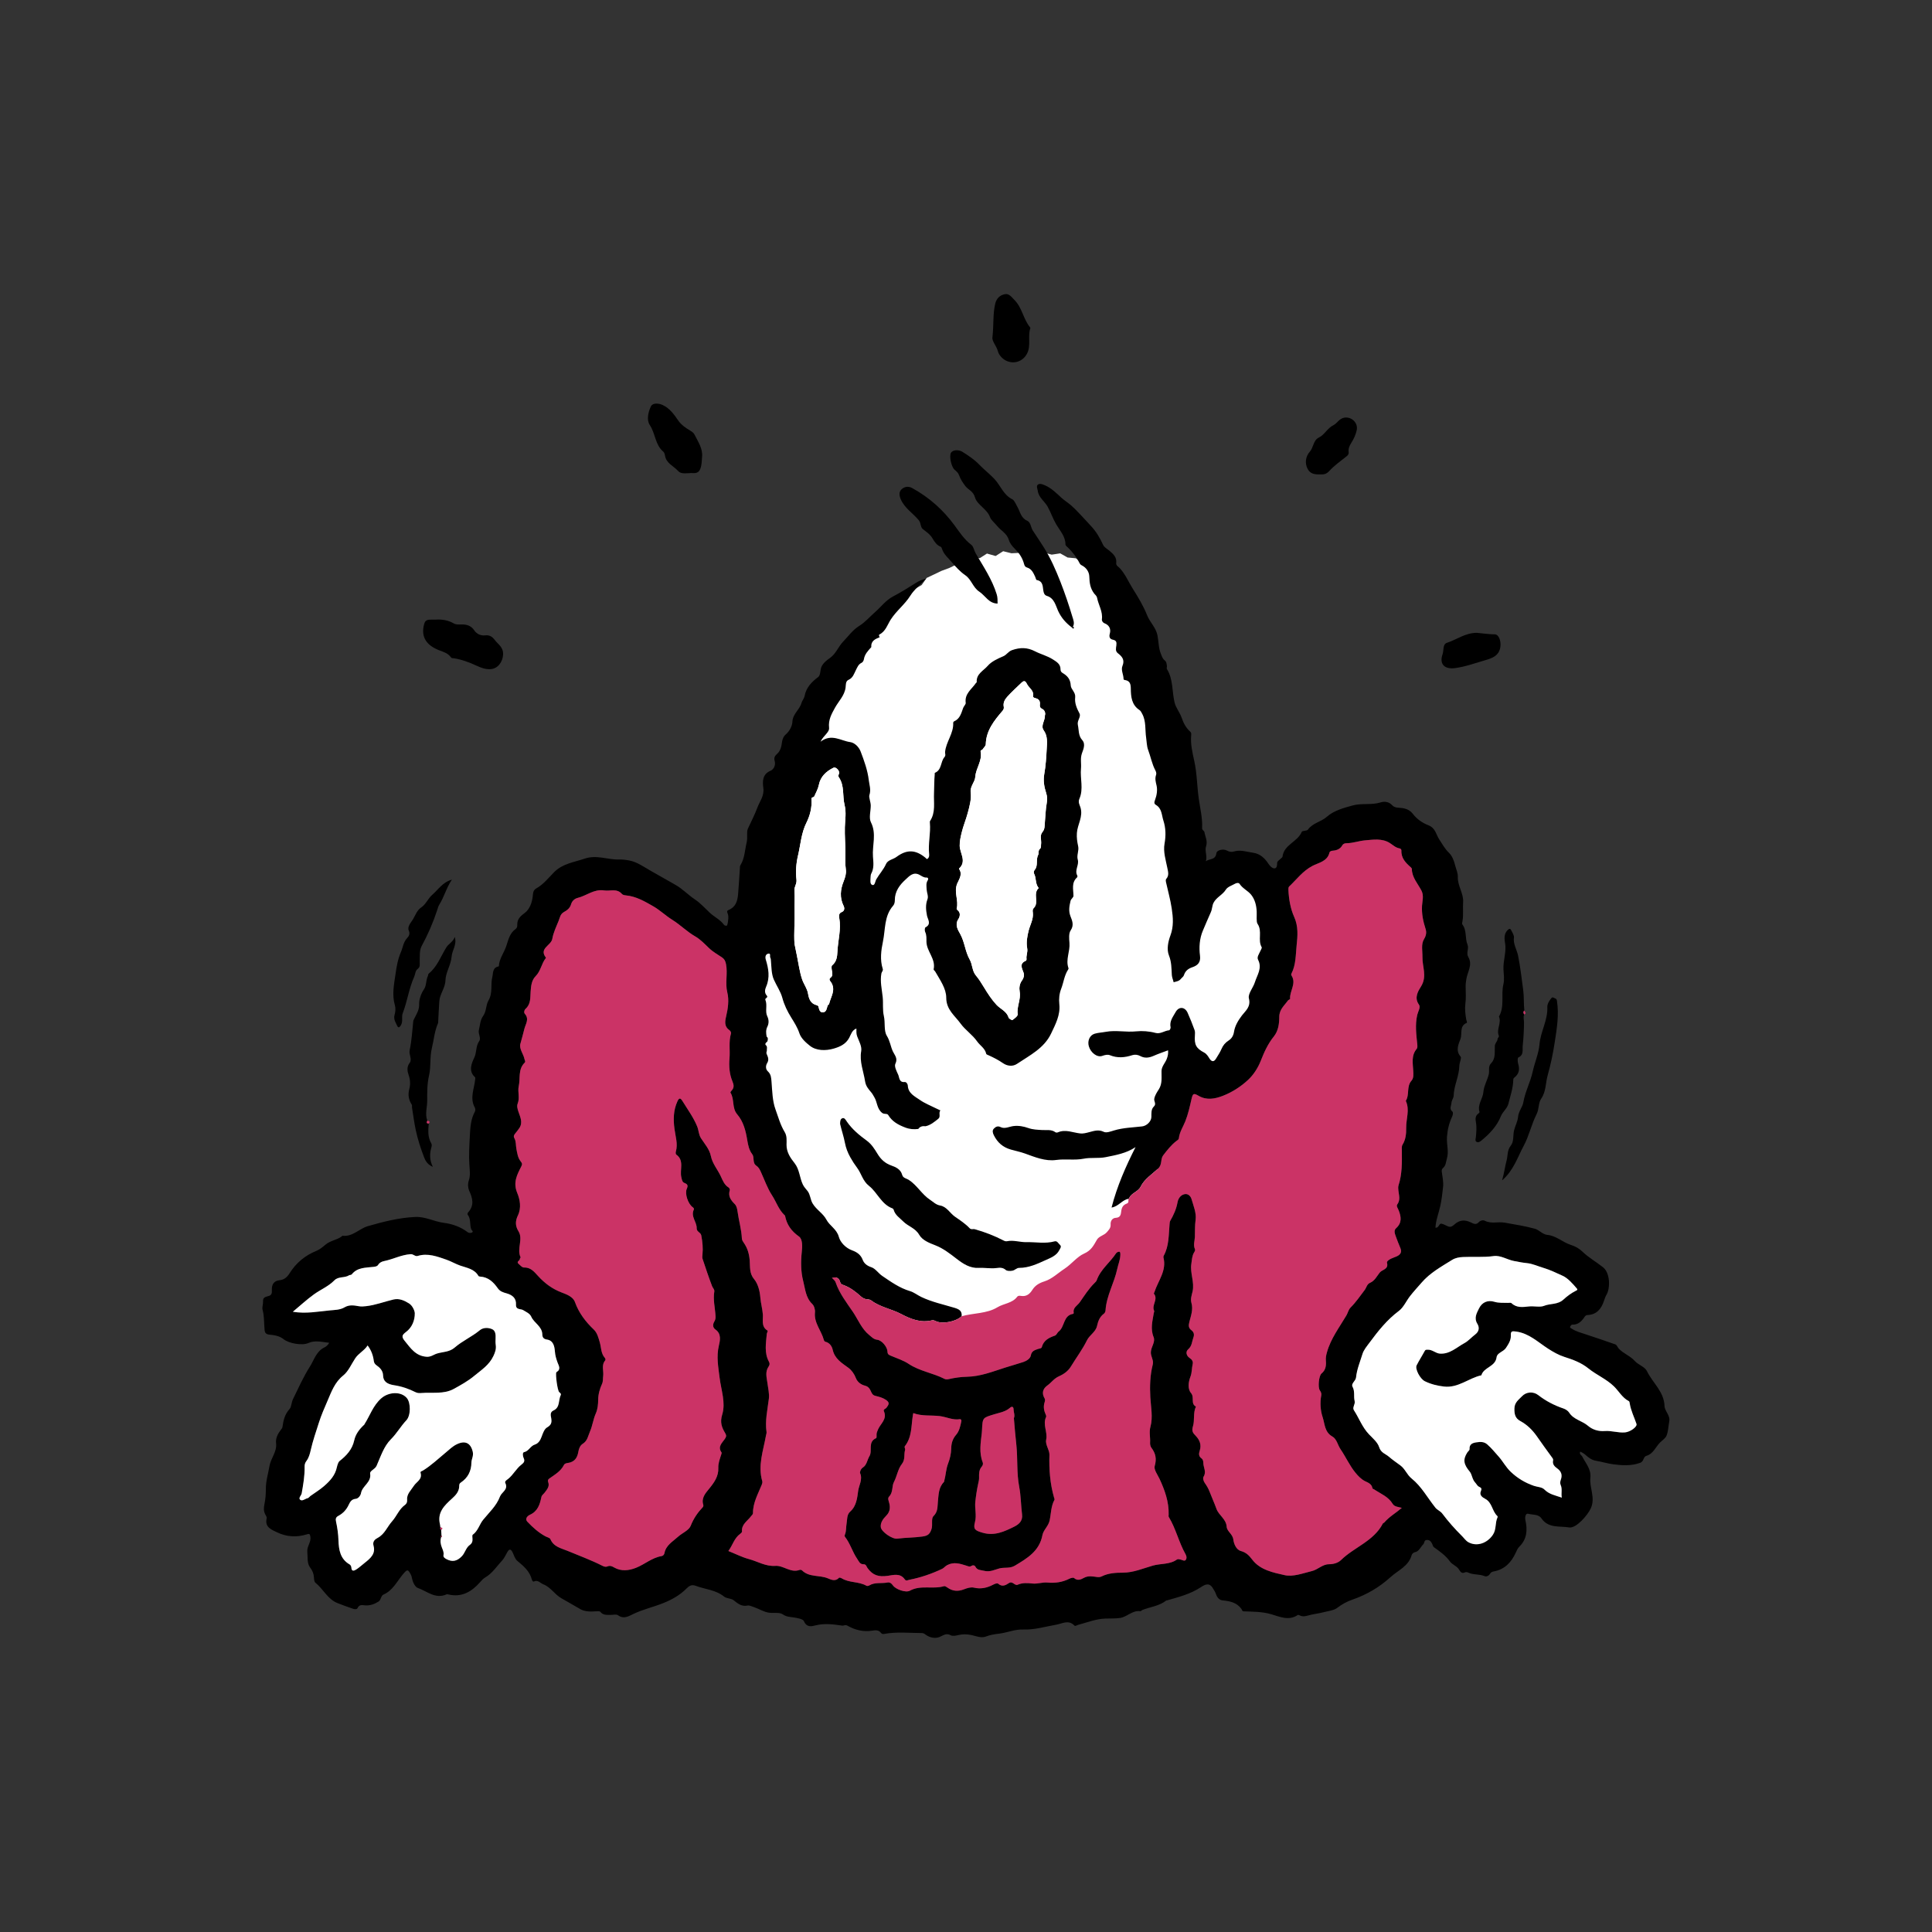 <?xml version="1.0" encoding="UTF-8"?><svg id="Layer_1" xmlns="http://www.w3.org/2000/svg" viewBox="0 0 1080 1080"><rect x="0" y="0" width="1080" height="1080" fill="#333333" stroke="none"/><defs><style>.cls-1{fill:#fff;}.cls-2{fill:#cb3366;}</style></defs><polygon class="cls-1" points="476.28 363.87 478.56 360.05 481.93 356.96 484.73 353.44 487.89 350.24 489.86 345.89 494.08 343.72 496.66 339.87 499.4 336.12 502.79 333.06 506.83 330.83 511.28 329.27 515.2 327.06 518.03 323.06 522.15 321.11 526.24 319.14 530.5 317.57 534.59 315.61 538.46 312.95 542.77 311.41 547.66 312.04 551.72 309.44 556.56 310.81 560.77 308.13 565.42 309.28 569.91 309.07 574.42 308.77 578.88 309.69 583.5 308.87 587.91 310.05 592.67 309.33 596.81 311.66 601.4 312.09 605.3 314.81 609.46 316.57 614.81 316.42 615.59 321.52 616.88 325.92 620.25 329.4 622.57 333.34 622.24 338.43 624.27 342.5 627.92 345.9 628.61 350.54 629.33 355.14 631.26 359.26 632.51 363.65 635.02 367.56 635.94 372.07 639.19 375.73 639.53 380.43 642.34 384.28 643.26 388.77 645.28 392.9 645.09 397.75 647.81 401.66 647.87 406.4 649.71 410.6 650 415.25 651.65 419.51 652.53 423.98 654.44 428.18 654.95 432.74 655.88 437.2 657.03 441.6 657.75 446.1 658.87 450.51 660.24 454.88 660 459.54 663.11 463.63 662.59 468.33 664.4 472.68 664.1 477.32 663.39 481.98 665.3 486.37 666.3 490.87 665.07 495.52 665.84 500.04 665.75 504.6 665.87 509.2 668.44 505.46 670.45 501.35 673.17 497.71 675.99 494.11 680.67 492.5 683.39 488.71 687.98 487.95 691.86 485.09 695.92 487.55 699.62 489.4 702.62 492.51 706.2 495.6 706.32 500.48 708.88 504.3 709.48 508.81 711.22 513 713.33 517.2 713.16 521.82 714.27 526.26 712.98 530.85 712.43 535.31 713.15 539.82 712.78 544.3 711.72 548.67 711.11 553.13 711.11 557.82 708.69 561.8 708.13 566.45 706.18 570.58 703.55 574.34 701.41 578.33 698.59 581.91 694.86 584.75 692.06 588.21 689.51 591.9 687.38 596.09 683.41 598.47 679.51 600.78 676.78 604.41 674.48 600.29 670.19 598.06 667.28 594.5 663.69 591.58 660.25 589.08 661.16 592.74 659.9 597.15 658.16 601.46 656.83 605.85 656.45 610.42 654.98 614.78 655.92 619.63 653.98 623.89 652.26 628.18 651.92 632.78 649.39 636.87 648.53 641.35 647.57 645.81 646.29 650.19 647.32 655.21 643.71 658.93 643.3 663.57 643 668.27 640.68 672.31 638.38 676.32 638.33 681.23 635.87 685.16 632.51 688.5 630.58 692.58 628.28 696.54 624.8 699.41 621.27 702.19 617.94 705.18 613.84 707.2 610.82 710.59 607.51 713.64 603.43 715.62 599.57 717.89 595.99 720.57 592.33 723.16 588.36 725.24 584.85 728.13 581.15 730.72 576.3 731.08 573.21 734.99 568.56 735.62 564.1 736.53 560.28 739.02 555.73 739.55 551.77 741.79 547.38 742.7 543.46 745.58 538.94 746.01 534.47 746.7 529.83 746.21 525.17 747.21 520.88 744.81 516.28 744.59 512.31 742.07 507.31 742.53 503.18 740.48 499.95 736.75 496.04 734.51 491.4 733.46 487.32 731.38 483.6 728.72 480.88 724.74 476.42 723.08 472.92 720.17 469.42 717.25 466.52 713.67 463.15 710.61 460.49 706.86 456.98 703.98 452.54 701.62 451.03 697.04 449.94 692.61 449.84 687.91 447.47 683.84 446.68 679.34 446.02 674.81 444.21 670.58 443.02 666.18 442.4 661.64 440.37 657.47 439.9 652.88 438.85 648.45 438.81 643.75 436.98 639.53 434.72 635.42 433.68 630.98 433.74 626.25 430.85 622.29 431.05 617.53 430.19 613.04 427.25 609.1 426.77 604.51 426.7 599.82 426.19 595.25 424.76 590.91 423.32 586.58 422.46 582.09 421.46 577.65 418.54 573.7 416.93 569.42 416.53 564.82 415.41 560.29 415.6 555.62 417.48 551.42 419.12 547.16 419.07 542.47 421.97 538.52 423.29 534.17 423.35 529.51 424.45 525.11 425.08 520.6 425.97 516.15 427.79 511.93 427.73 507.24 430.16 503.17 431.19 498.76 430.79 493.99 432.63 489.77 433.09 485.21 434.63 480.92 436.96 476.82 437.15 472.19 438.48 467.85 438.48 463.17 440.12 458.9 441.22 454.5 441.84 449.96 442.81 445.44 445.95 441.85 447.56 437.75 449.58 433.81 450.45 429.44 452.11 425.36 454.71 421.64 455.78 417.34 455.56 412.53 458.67 409.02 459.54 404.63 462.4 401.02 463.82 396.84 465.8 392.88 466.49 388.42 467.24 383.99 470.26 380.44 470.56 375.83 473.81 372.36 475.2 368.22 476.28 363.87"/><g><path d="m630.82,670.16c-3.56.53-5.48,4.27-9.45,4.86,3.08-11.97,7.9-22.9,13.41-33.77-5.11,3.42-10.92,4.45-16.71,5.61-4.09.82-8.22.05-12.34.87-5.01.99-10.17-.01-15.31.7-6.1.85-11.93-1.62-17.55-3.64-2.56-.92-5.21-1.43-7.77-2.17-4.52-1.3-7.48-3.93-9.53-8-.67-1.33-.97-2.71-.02-3.68.89-.9,2.04-1.77,3.79-.89,2.34,1.18,4.82-.28,7.17-.57,2.95-.37,5.79.21,8.25,1.08,2.65.93,5.16.97,7.79,1.14,2.52.16,5.18-.46,7.47,1.25.29.22.94.2,1.32.04,4.32-1.87,8.41.18,12.6.62,1.6.17,3.31-.3,4.92-.72,2.72-.7,5.2-1.62,8.18-.17,1.44.7,3.83-.22,5.68-.78,5.15-1.57,10.5-1.65,15.77-2.28,2.46-.29,5.07-2.69,5.14-5.25.06-2.09-.27-4.27,1.44-5.91,1.48-1.42-.1-2.87.17-4.28.38-1.97,1.49-3.63,2.52-5.23,2.11-3.28,1.46-6.82,1.54-10.32.06-2.61,2.08-4.46,2.95-6.79.58-1.56.86-2.88.71-4.76-2.79,1.06-5.52,1.97-8.14,3.13-2.47,1.09-4.93,1.41-7.31.12-1.52-.83-3.18-.97-4.54-.53-4.24,1.37-8.29,1.75-12.56.01-1.15-.47-2.74-.15-4.22.39-2.85,1.04-6.46-1.74-7.52-5.35-.89-3.04.46-6.22,3.29-7.05,1.98-.58,4.11-.65,6.16-1.04,5.65-1.06,11.33.34,17.07-.27,3.3-.35,7.22-.08,10.75.88,2.78.76,5.03-1.29,7.64-1.48.32-.02.9-1.16.79-1.65-.74-3.4,1.36-5.9,2.78-8.48,1.81-3.3,5.2-3.05,6.73.34,1.42,3.15,2.68,6.38,3.87,9.62.33.9.29,2,.21,2.99-.39,5.28.67,7.27,5.2,9.66,1.38.73,2.17,2.08,2.95,3.33,1.18,1.87,2.51,1.97,3.64.08,1.06-1.77,2.25-3.5,3.05-5.38.89-2.1,2.13-3.58,4.1-4.85,1.48-.95,2.57-2.49,2.92-4.78.51-3.33,2.29-6.34,4.47-9.2,1.98-2.6,5.06-4.77,3.86-9.49-.65-2.56,2.38-5.92,3.35-9.05,1.27-4.05,4.2-7.86,1.78-12.56-.78-1.51.52-3.14,1.16-4.65.33-.8,1.12-1.91.85-2.38-2.34-4.03.55-8.89-2.33-13.09-.76-1.1-.35-4.48-.45-6.8-.15-3.37-.95-6.71-3.05-9.36-1.83-2.31-4.8-3.52-6.5-6.12-.49-.75-1.69-.59-2.49-.14-1.81,1.02-4.22,1.75-5.2,3.33-1.86,2.99-5.33,4.3-6.89,7.37-.82,1.61-.72,3.49-1.5,5.23-1.54,3.41-2.98,6.87-4.45,10.31-1.88,4.38-2.23,9.33-1.62,14.02.5,3.85-1.37,5.48-4.29,6.47-2.38.81-3.94,2.07-4.71,4.49-.25.78-1.15,1.33-1.7,2.03-1.04,1.32-2.6,1.44-4.04,1.86-.29-1.38-.93-2.64-1.01-4.12-.2-3.64-.15-7.22-1.6-10.84-1.4-3.5-.41-7.87.79-11.1,1.95-5.22,1.51-10.15.76-15.18-.74-5-2.16-9.9-3.24-14.85-.11-.52-.15-1.29.14-1.62,1.73-1.96,1.1-3.95.64-6.21-.89-4.46-2.37-9.03-1.56-13.53.8-4.48.72-8.73-.65-12.96-.99-3.05-.79-6.68-4.12-8.68-1.14-.69-1.07-1.44-.5-2.94.93-2.43,1.39-5.44.81-7.92-.49-2.1-1-3.87-.27-5.96.26-.73.07-1.64-.41-2.54-1.93-3.63-2.63-7.74-4.08-11.57-.7-1.87-.75-4.49-1.07-6.69-.66-4.43.06-9.13-2.18-13.29-.41-.76-.82-1.67-1.5-2.12-4.45-2.91-4.84-7.45-4.89-12.06-.03-2.35-.41-4.25-3.1-4.72-.47-.08-.96-.13-.96-.68,0-2.44-1.56-4.93-.61-7.22,1.42-3.41-.21-5.3-2.57-7.12-1.57-1.21-1-2.95-.83-4.38.21-1.79,0-2.78-1.97-3.18-1.75-.35-2.2-1.6-1.71-3.34.77-2.74-.37-4.81-2.88-5.81-1.22-.49-1.62-1.61-1.54-2.19.61-4.37-1.87-7.96-2.65-11.94-.25-1.28-1.12-1.82-1.63-2.48-2.22-2.9-2.65-6.02-2.75-9.56-.07-2.5-1.61-4.94-4.15-6.21-.61-.31-.96-.61-1.29-1.24-1.83-3.54-4.23-6.67-7.19-9.37-.31-.28-.71-.71-.7-1.07.04-4.46-3.01-7.63-5.05-11.07-1.91-3.22-3.1-6.8-4.88-10.04-1.68-3.06-5.05-5.11-5.53-8.84-.16-1.22-1.01-2.7.07-3.52,1.03-.79,2.45-.24,3.76.31,3.8,1.6,6.58,4.48,9.52,7.16,1.64,1.49,3.57,2.64,5.16,4.04,3.99,3.52,7.43,7.65,11.12,11.52,2.99,3.14,5.12,6.78,6.91,10.72.59,1.31,2.24,2.15,3.44,3.16,2.16,1.82,4.26,3.63,3.86,6.9-.18,1.49,1.23,2.05,2.02,2.91,3.13,3.42,4.86,7.71,7.29,11.55,2.98,4.72,5.91,9.59,7.96,14.76,1.56,3.95,4.88,6.79,5.77,11.16.7,3.41.55,6.97,1.89,10.3.55,1.36.97,2.81,2.07,3.67,1.17.91,1.17,2.06,1.34,3.23.08.54-.27,1.25-.03,1.63,3.59,5.78,2.82,12.52,4.3,18.74.72,3.04,3.03,5.68,4.07,8.81.94,2.82,2.4,5.48,4.68,7.52.61.55.61,1.18.55,1.83-.5,5,.73,10.02,1.74,14.64,1.53,7.04,1.51,14.06,2.5,21.03.78,5.5,2.15,10.89,1.86,16.5-.05,1.06,1.17,1.35,1.32,2.23.43,2.61,1.9,4.9.88,7.93-.83,2.47.82,5.4-.1,8.28,1.99-1.57,5.38-.48,5.89-4.52.22-1.74,3.89-2.57,5.9-1.45,1.38.77,2.7.88,3.73.56,3.81-1.19,7.37.17,11,.68,3.89.55,6.51,3.15,8.54,6.25.87,1.32,2.11,2.47,3.28,2.47,1.43,0,1.47-1.79,1.53-3.1.04-.89.88-1.25,1.39-1.82.52-.59,1.52-1.07,1.59-1.69.84-6.72,8.44-8.17,10.74-13.8.31-.76,2.89-.42,3.48-1.26,2.64-3.75,7.32-4.28,10.63-7.22,3.8-3.38,9.15-4.86,14.34-6.28,5.22-1.43,10.53-.08,15.67-1.72,2.11-.67,4.64-.42,6.47,1.61,1.46,1.61,3.69,1.28,5.55,1.56,2.51.37,4.49,1.29,5.99,3.25,2.27,2.97,5.43,5.13,8.66,6.36,4.02,1.53,4.25,5.18,6.07,7.9,1.73,2.58,3.11,5.26,5.46,7.52,1.81,1.73,2.81,4.44,3.47,7.12.52,2.1,1.55,4.09,1.47,6.31-.19,5,3.3,9.34,2.96,14.1-.25,3.53.26,7.07-.35,10.56-.12.66-.36,1.57-.05,1.98,2.58,3.36,1.34,7.65,2.86,11.28.91,2.18-.92,4.61.45,6.93,2.52,4.29-.46,8.19-1.1,12.25-.23,1.43-.42,2.78-.4,4.29.05,3.2.27,6.42-.17,9.72-.35,2.63,0,5.84.52,8.73.11.62.68,1.61.23,1.8-4.18,1.72-2.4,6-3.44,8.89-.99,2.74-3.01,6.51.07,9.97.64.72-.71,3.34-.74,5.16-.09,5.75-3.02,10.96-3.17,16.74-.03,1.22-1.15,2.52-1.23,3.98-.1,1.62-1.35,3.27.53,4.84.51.42.3,1.87-.17,2.86-1.67,3.58-2.56,7.13-2.86,11.29-.3,4.1,1.18,8.16-.08,12.27-.54,1.78-.5,3.69-2.04,5.02-.66.57-.89,1.25-.8,2.08.33,2.85,1.06,5.62.74,8.58-.38,3.57-.79,7.1-1.55,10.61-.87,4.04-2.49,7.93-2.72,12.18,2.1.25,1.86-2.51,3.4-2.22,1.35.26,2.58,1.14,3.91,1.59,1.31.44,2.26-.22,3.26-1.13,2.9-2.63,5.8-2.82,9.29-1.15,1.33.64,2.83,1.57,4.36-.16.75-.85,2.29-1.36,3.4-.79,3.58,1.83,7.4.41,11.03,1.05,5.67,1,11.39,1.89,16.93,3.4,2.4.66,4.33,3.2,6.95,3.44,5.08.48,8.65,4.2,13.26,5.64,2.36.74,4.57,1.96,6.45,3.79,3.45,3.34,7.7,5.68,11.45,8.68,4.13,3.31,3.98,11.8,1.99,15.23-.68,1.17-1.09,2.38-1.49,3.58-1.52,4.58-4.15,7.71-9.36,7.91-.47.02-1.07.44-1.35.85-1.69,2.56-3.61,4.64-7.05,4.49-.37-.02-.93.66-1.12,1.13-.27.67.42.82.89,1.13,2.4,1.58,5.15,2.27,7.82,3.17,5.54,1.86,11.11,3.65,16.61,5.64.76.28,1.14,1.53,1.78,2.25,2.57,2.85,6.44,4.09,8.96,6.93,2.06,2.33,5.65,3.21,6.88,5.77,3.14,6.53,9.53,11.39,9.81,19.42.11,3,3.29,5.25,2.65,8.63-.51,2.68-.53,5.53-1.53,8-.55,1.36-2.27,2.56-3.44,3.65-2.64,2.48-3.84,6.48-7.8,7.61-1.86.53-1.29,3.13-3.52,3.93-5.03,1.8-10.15,1.46-15.1.8-3.13-.42-6.39-1.43-9.53-1.95-2.83-.47-4.51-2.11-6.33-3.65-.88-.75-1.65-1.01-2.52-1.49-.69,1.58.71,1.94,1.12,2.75,1.91,3.8,5.06,7.05,4.55,11.82-.61,5.68,2.93,11.18.26,17.11-1.72,3.83-8.26,11.4-12.13,10.72-5.26-.93-11.59.66-15.51-5.11-1.6-2.36-4.94-1.87-7.44-2.54-1.46-.39-1.83,2.07-1.51,3.53,1.25,5.56.92,10.65-3.44,14.94-.9.88-1.43,2.18-1.97,3.36-2.5,5.45-6.26,9.34-12.42,10.45-.74.13-1.46.47-1.9,1.22-.68,1.19-2.03,1.81-3.08,1.37-2.64-1.1-5.51-.73-8.09-1.57-1.11-.36-1.83-1.05-3.14-.44-1.99.93-2.75-1.44-3.44-2.24-1.41-1.63-3.57-2.37-4.65-3.9-2.45-3.45-5.78-5.67-9.05-8.07-.39-.29-.53-.94-.76-1.43-.61-1.35-1.25-2.59-3.06-2.58-1.78,0-1.34,1.75-2.12,2.49-1.56,1.47-2.19,3.9-4.74,4.4-.66.13-1.52.9-1.69,1.54-1.73,6.28-7.63,8.53-11.85,12.36-6.26,5.69-13.35,9.84-21.46,12.63-2.73.94-5.74,2.54-8.36,4.57-1.87,1.45-5.17,1.76-7.85,2.47-2.73.72-5.61.95-8.37,1.76-1.49.44-3.04.76-4.58,0-.38-.18-.99-.42-1.24-.26-5.05,3.46-10.41.81-14.92-.47-5.19-1.47-10.16-1.36-15.27-1.58-.98-.04-.92-.83-1.25-1.3-2.58-3.65-6.45-4.41-10.52-4.82-2.35-.24-3.29-2.18-3.93-3.99-.36-1.02-.95-1.73-1.4-2.56-2.06-3.77-4.66-2.28-6.89-.81-5.81,3.83-12.4,5.49-18.94,7.37-.1.03-.26-.04-.33.02-3.93,3.14-8.94,3.56-13.42,5.34-.4.16-.77.73-1.08.68-4.44-.67-7.36,3.16-11.3,3.76-2.75.42-5.6.24-8.41.35-5.27.21-10.13,2.21-15.14,3.52-.73.19-1.5.94-2.12.31-3.28-3.33-6.65-1-10.08-.41-6.13,1.06-12.13,2.94-18.47,2.69-4.64-.18-8.97,1.79-13.52,2.33-2.46.29-4.91.67-7.32,1.6-2.67,1.03-5.47-.29-8.15-.84-2.45-.5-4.78-.56-7.21.01-1.39.33-3.19.73-4.27.13-2.59-1.44-4.18.1-6.33.96-2.48.99-5.39.36-7.62-1.23-.76-.55-1.31-.96-2.22-.97-7.06-.03-14.14-.82-21.16.5-.73.14-1.27-.03-1.73-.64-1.3-1.71-3.12-1.49-4.9-1.2-4.98.82-9.58-.4-13.84-2.8-1.21-.68-2,.11-2.94-.03-4.97-.72-9.86-1.4-14.91-.11-2.21.56-4.93,1.21-6.44-2.35-.54-1.28-3.61-1.75-5.61-2.09-2.13-.36-4.05-.24-6.17-1.71-1.92-1.34-5.14-.58-7.78-.96-2.95-.43-5.34-2.06-8.03-2.98-1.29-.44-2.93-1.22-3.87-1.02-3.45.73-5.47-1.11-7.86-2.97-1.43-1.11-3.92-.89-5.31-2.02-4.69-3.83-10.62-4.03-15.91-6.05-2.26-.86-3.72.13-5.03,1.46-3.68,3.73-8.05,6.18-12.89,8.15-5.59,2.27-11.51,3.54-16.99,6.19-2.33,1.13-5.3,3.02-8.46.68-.95-.71-2.83-.16-4.28-.2-2.02-.04-4.07.25-5.61-1.71-.38-.48-1.71-.36-2.58-.29-2.93.23-6.12.18-8.47-1.14-3.53-1.98-7.11-4.16-10.6-6.09-3.93-2.17-6.04-6.24-10.23-7.86-1.76-.68-3-2.72-5.35-1.55-.35.17-.89-.45-1.05-1.07-1.19-4.63-4.56-7.55-8.07-10.42-1.45-1.18-1.88-3.15-2.71-4.81-.81-1.61-1.69-2.39-2.91-.24-.9,1.58-1.78,3.51-2.82,4.63-3.06,3.27-5.52,7.22-9.51,9.58-1.1.65-1.95,1.54-2.83,2.55-4.69,5.36-10.32,8.82-17.92,6.97-.32-.08-.72-.14-1-.01-6.19,2.75-10.84-1.8-15.98-3.6-1.49-.52-2.71-2.93-3.19-5-.17-.75-.28-1.55-.62-2.23-1.67-3.39-2.11-3.29-4.47-.49-3.39,4.02-5.67,9.1-10.91,11.41-1.57.69-1.3,2.99-2.83,3.94-2.28,1.42-4.65,2.3-7.42,2.09-1.52-.11-3.29-.64-4.23,1.48-.41.92-1.73.69-2.49.45-2.91-.94-5.76-2.05-8.62-3.14-5.66-2.16-8.06-7.92-12.49-11.45-.62-.49-.76-1.81-.8-2.75-.1-2.22-.76-3.91-2.2-5.82-1.75-2.31-1.23-5.67-1.52-8.64-.31-3.14,2.24-5.43,1.72-8.54-.27-1.65-.64-1.71-2.1-1.25-5.61,1.76-11.33,1.35-16.46-1.13-2.81-1.36-7.11-2.76-5.89-7.77.19-.78-.46-1.64-.86-2.45-.87-1.75-.81-3.56-.38-5.55.6-2.77.8-5.68.79-8.52-.02-4.4,1.31-8.52,2.02-12.76.75-4.47,4.28-7.97,3.7-12.8-.33-2.74.95-5.25,2.65-7.45.4-.52.83-.95.94-1.71.5-3.59,1.23-6.97,3.91-9.9,1.14-1.25,1.05-3.73,1.98-5.63,3.01-6.14,5.84-12.53,9.45-18.17,2.27-3.55,3.54-8.52,8.04-10.65,1.09-.52,2.03-1.37,2.73-2.63-4.11-.43-7.93-1.54-11.62.13-3.53,1.59-11.02.21-13.91-2.16-2.16-1.76-5.2-2.3-7.86-2.51-2.75-.21-2.67-2-2.79-3.45-.29-3.48-.13-6.96-1.06-10.42-.39-1.45.36-3.16.25-4.73-.17-2.61,1.91-2.55,3.41-3.09,1.56-.56,1.58-1.87,1.52-3.02-.18-3.22,1.01-5.38,4.34-5.72,2.67-.27,4.31-1.86,5.57-3.88,3.65-5.84,8.66-9.96,15-12.54,1.9-.77,3.63-2.24,5.02-3.42,2.78-2.36,6.33-2.59,9.07-4.61.17-.13.33-.42.47-.41,5.67.71,9.31-3.96,14.25-5.38,8.7-2.51,17.37-4.71,26.46-5.12,5.62-.26,10.51,2.58,15.88,3.27,4.91.63,9.46,2.25,13.46,5.3.52.4,1.66.48,2.25.18,1.24-.64-.09-1.25-.31-1.84-.98-2.64-.06-5.74-1.98-8.17-.19-.23-.06-.98.19-1.25,3.6-3.93,2.62-7.85.62-12.21-.63-1.38-.89-3.63-.2-5.63.99-2.87.52-5.84.32-8.87-.36-5.28-.02-10.62.26-15.94.25-4.77.46-9.42,2.83-13.72.33-.6.29-1.7-.05-2.31-2.94-5.29-.3-10.46.2-15.67.04-.43.14-1.07-.08-1.27-3.92-3.47-1.81-7.96-.41-10.94,1.43-3.05.75-6.43,2.76-9.25,1.18-1.66-.7-4.13-.21-6.08.68-2.71.67-5.59,2.48-8.1,1.77-2.46,1.43-6.04,2.9-8.52,2.53-4.28,1.06-8.86,2.14-13.08.51-1.98,0-5.34,3.44-5.92.09-.01.21-.16.22-.25.23-4.11,2.85-7.33,4.1-11.03,1.2-3.56,1.9-7.25,5.2-9.62.81-.58,1.02-1.36.99-2.33-.09-3.13,1.55-4.76,4.13-6.66,2.85-2.09,4.24-6.03,4.57-9.81.16-1.75.33-3.05,2.05-4.02,3.98-2.25,6.76-5.89,9.92-9.07,4.74-4.75,11.05-5.47,17-7.5,6.76-2.3,12.87.7,19.29.48,1.67-.06,3.71.18,5.56.53,4.49.85,8.07,3.51,11.9,5.69,4.67,2.64,9.32,5.31,13.99,7.94,3.98,2.25,7.1,5.63,10.88,8.15,3.14,2.09,5.63,4.92,8.36,7.48,2.51,2.34,5.81,3.82,7.92,6.72.48.65,1.67.6,1.76.3.39-1.26.59-2.61.65-3.93.04-.98-.03-2.07-.44-2.92-.49-1.01-.13-1.45.64-1.76,3.95-1.61,4.94-5.01,5.26-8.74.41-4.83.68-9.67,1.01-14.51.04-.55-.02-1.2.24-1.63,2.48-4.07,2.38-7.82,3.58-13.07.62-2.74-.2-5.56.64-7.44,1.76-3.89,3.86-7.83,5.29-11.76,1.27-3.47,3.97-6.54,3.36-11.04-.44-3.24-.72-7.66,4-9.61,2.01-.83,2.95-3.38,2.36-5.37-.62-2.11.16-3,1.47-4.2,1.76-1.62,2.31-4.07,2.56-6.2.24-2,.95-3.52,2.27-4.66,2.18-1.89,3.5-4.8,3.59-6.96.19-4.48,4.03-6.68,5.06-10.48.35-1.3,1.48-2.47,1.77-3.99.9-4.67,3.89-7.78,7.58-10.55,1.1-.83,1.15-2.86,1.45-4.47.54-2.87,3.25-4.81,5.23-6.25,3.38-2.46,4.56-6.23,7.21-8.99,2.93-3.04,5.41-6.6,9.02-8.84,3.4-2.1,5.87-5.1,8.74-7.59,3.38-2.93,6.06-6.74,10.3-8.95,4.48-2.34,8.81-5.1,13.13-7.8,1.47-.92,2.94-1.48,5.23-2.11-3.28,3.47-6.65,6.1-8.77,9.49-3.12,4.99-7.87,8.49-11.06,13.51-1.73,2.72-2.82,6.56-6.28,8.24-.39.19-.19,1.03.2,1.5-2.56,1.01-5.01,2.12-4.72,5.56-1.8,2.01-3.7,3.93-4.14,6.81-.11.69-.62,1.62-1.2,1.89-1.89.88-2.44,2.51-3.31,4.21-.98,1.92-1.61,4.27-4.01,5.33-1.8.79-1.5,2.77-1.71,4.35-.58,4.5-3.87,7.56-5.92,11.28-1.91,3.48-3.8,6.75-3.31,11.17.29,2.61-3.08,4.24-4.79,7.82,6.19-4.72,11.3-.51,16.6.22,2.55.35,4.9,2.81,5.82,5.21,1.99,5.21,3.94,10.62,4.57,16.1.29,2.51,1.36,5.31.34,8.31-.42,1.23.76,3.85.76,5.91,0,3.13-1.15,6.8.1,9.28,3.26,6.45.66,12.87,1.14,19.24.24,3.19.68,6.38-.93,9.4-.29.56-.4,1.27-.41,1.91-.03,1.62-.53,4.02.97,4.51,1.47.49,1.57-2,2.24-3.17,1.67-2.93,4.03-5.39,5.43-8.55,1.01-2.29,3.93-2.53,5.85-3.96,5.84-4.33,10.71-4.08,16.25.52.3.25.54.89,1.08.53.88-.6,1.03-1.64.93-2.53-.67-5.9.95-11.74.41-17.63-.03-.33-.05-.74.12-.99,3.2-4.9,1.93-10.31,2.19-15.64.17-3.42.06-6.87.39-10.29.03-.34-.05-.91.09-.97,3.96-1.64,3.08-6.19,5.34-8.77.9-1.03.3-2.05.36-2.83.5-5.76,4.86-10.42,4.54-16.35-.02-.27.25-.72.5-.83,3.31-1.43,4.01-4.57,5.08-7.51.37-1.01,1.54-2,1.42-2.87-.7-5.11,3.39-7.6,5.71-11.05.12-.18.46-.33.45-.47-.38-4.61,3.81-6.41,6.12-9.11,2.14-2.49,5.61-4.04,8.75-5.39,1.91-.82,2.72-2.66,4.86-3.41,4.58-1.59,8.52-1.58,12.87.66,3.23,1.66,6.84,2.52,10,4.55,2.21,1.42,4.27,2.64,4.23,5.58-.01.95.48,1.56,1.11,1.94,2.71,1.6,4.43,3.49,4.61,7.03.11,2.17,2.79,3.82,2.48,6.57-.38,3.29.86,6.15,2.4,9.06,1.01,1.91-1.46,3.93-.91,6.4.64,2.89.17,5.94,2.44,8.48,2.09,2.34.49,5.44-.2,7.54-.96,2.91-.22,5.62-.49,8.35-.55,5.61,1.53,11.45-.89,16.92-.86,1.93.21,3.63.56,4.72,1.68,5.26-1.65,9.61-1.96,14.45-.17,2.6.17,4.95.7,7.31.58,2.6-.94,5.05-.21,7.56.87,3.01-1.96,5.89-.25,8.93.13.23.06.8-.13.97-3.28,2.96-2.06,6.72-2.02,10.32,0,.91-1.38,1.76-1.62,2.76-.67,2.85-1.25,5.59-.05,8.68.88,2.29,2.13,4.89.12,7.85-1.18,1.73-.89,4.7-.69,7.06.39,4.69-2.2,9.21-.61,13.89.19.55.02.75-.18,1.06-2.12,3.25-2.47,7.13-3.84,10.66-1.05,2.69-1.36,5.65-1.04,8.62.65,6.05-2.15,11.23-4.59,16.39-3.92,8.27-11.96,12.18-19.07,16.96-2.37,1.59-5.41,1.29-7.86-.41-2.52-1.75-5.21-3.12-7.98-4.37-.49-.22-1.28-.47-1.36-.82-.64-3.13-3.44-4.59-5.07-6.93-2.65-3.81-6.68-6.4-9.25-9.98-3.13-4.38-8.03-7.69-8.03-14.5,0-5.09-3.48-9.91-6.12-14.53-.27-.47-1.01-.96-.93-1.3,1.31-5.86-3.9-9.99-4.01-15.37-.04-1.93.16-3.73-.72-5.55-.34-.7-.24-2.33.17-2.54,3.52-1.8,1.22-4.6.85-6.57-.6-3.18-.91-6.06.28-9.18.63-1.65-.37-3.57-.47-5.4-.09-1.79-.43-3.5.56-5.06.62-.98.13-1.68-.55-1.64-1.62.11-2.75-.84-3.97-1.5-3.54-1.92-5.79.76-7.78,2.57-3.34,3.01-6.09,6.68-6.05,11.58.01,1.21-.29,2.35-.98,3.13-5.05,5.75-4.24,13.2-5.65,19.92-1.04,4.96-1.76,10.25-.12,15.39.32,1.01-.6,1.61-.76,2.49-.83,4.5.28,8.87.73,13.29.36,3.52-.17,7.06.66,10.62.84,3.64-.13,8.1,1.65,10.99,1.77,2.85,2.07,5.9,3.37,8.71.97,2.09,2.92,3.85,1.4,6.91-.71,1.43.66,4.14,1.55,6.05.76,1.63.42,4.49,3.7,4.15.82-.08,1.66,1.08,1.69,1.91.19,4.47,3.88,6.09,6.78,8.12,2.74,1.92,5.95,3.15,8.97,4.68.82.41,1.65.78,2.48,1.17-1.21,1.36.36,3.45-1.19,4.68-2.17,1.72-4.29,3.54-7.1,4.16-1.62-.21-3.06.08-4.08,1.52-2.48.29-4.7.18-7.27-.8-3.99-1.52-7.29-3.32-9.54-7.01-.64-1.04-2.19-.19-3.47-1.23-2.92-2.38-2.6-5.98-4.3-8.73-.55-.9-.97-1.8-1.69-2.65-1.53-1.82-3.05-3.46-3.48-6.28-.86-5.6-3.21-10.87-2.15-16.88.45-2.55-1.25-5.52-2.23-8.11-.59-1.57-.44-2.8-.46-4.46-2.5.92-3.1,3.48-4.02,5.19-1.96,3.68-5.37,5.07-8.66,6.03-4.46,1.3-9.75,1.27-13.32-1.57-2.13-1.69-4.91-4.08-5.87-7-1.04-3.18-2.87-6.06-4.49-8.67-2.26-3.64-3.95-7.07-5.08-11.25-.92-3.4-3.22-6.72-4.71-10.08-1.38-3.13-1.31-6.93-1.62-10.47-.06-.63-.02-1.2-.35-1.76-.45-.78.57-2.81-1.41-2.2-1.14.35-1.62,1.66-1.13,3.24,1.53,4.99,2.43,10,.21,15.13-.65,1.51-1.11,3.4.33,4.98,1.12,1.22-1.21,1.37-.77,2.41,1.26,2.97-.29,6.4,1.05,9.14,1.05,2.16.88,4.21.1,5.78-.99,1.99-.76,3.69-.45,5.59,0,0-.06.11-.06.11l.13-.03c.94.74.57,1.68.4,2.58-.46.6-1.4.94-1.1,1.97,1.32.92.64,2.27.75,3.44-.28.65-.33,1.3.02,1.94.7,1.6,1.28,3,.13,4.89-.73,1.2-1.04,3.23.47,4.61,1.72,1.58,1.83,3.57,2,5.77.42,5.2.48,10.65,2.22,15.44,1.53,4.23,2.74,8.73,5.14,12.67,1.33,2.17,1.06,4.67,1.03,7.07-.05,4.11,2.12,7.33,4.47,10.28,2.84,3.57,2.79,8.12,4.66,12.01.72,1.49,1.78,2.48,2.67,3.66,1.55,2.07,1.48,4.67,2.75,6.84,2.06,3.53,5.89,5.57,7.72,9.07,1.86,3.55,5.78,5.23,6.98,9.68.79,2.93,3.69,6.17,7.46,7.54,2.56.94,4.78,2.35,5.89,5.33.71,1.89,2.36,3.28,4.79,4.07,2.32.76,3.94,3.4,6.11,4.87,4.89,3.32,9.7,6.77,15.51,8.49,2.23.66,4.16,2.25,6.3,3.27,5.91,2.83,12.32,4.18,18.54,6.06,2.44.74,4.41,1.66,4.02,4.71-3.07,3-10.43,4.47-14.17,2.86-.7-.3-1.56-.77-2.2-.61-6.4,1.62-11.92-.59-17.44-3.49-5.4-2.84-11.68-3.78-16.68-7.55-.67-.5-1.37-.6-2.18-.65-1.35-.09-2.55-.65-3.58-1.58-2.94-2.64-6.03-5.08-9.81-6.41-.94-.33-1.59-.65-1.84-1.66-.65-2.54-2.43-2.97-4.69-2.38,0-.08,0-.16,0-.24l.05.2c.7.86,1.71,1.44,2.1,2.58,2.08,6.11,6.03,11.2,9.59,16.41,3,4.39,4.88,9.57,9.25,13.08,1.41,1.13,2.39,2.36,4.41,2.59,2.58.3,5.68,4.03,5.74,6.7.03,1.51.88,1.81,1.93,2.26,3.32,1.44,6.89,2.52,9.86,4.5,6.19,4.13,13.61,5.1,20.09,8.42.63.32,1.57.3,2.3.14,3.41-.78,6.83-1.27,10.35-1.34,7.4-.15,14.22-2.87,21.14-5.08,3.39-1.08,6.83-2.03,10.22-3.14,1.88-.62,3.92-1.94,4.22-3.61.47-2.69,2.32-3.06,4.14-3.73.73-.27,1.8-.2,2.01-.99,1.02-3.82,3.97-5.27,7.32-6.44.94-.33,1.46-1.81,2.01-2.21,3.63-2.63,2.53-9.08,8.15-9.95.15-.02.4-.34.38-.48-.63-3,2.01-4.07,3.35-5.98,2.61-3.73,5.01-7.59,8.29-10.8.47-.46,1.01-.99,1.22-1.58,2.15-6.08,7.47-9.88,10.84-15.07.33-.51,1.48-1.01,1.9-.8.52.26.47,1.19.43,2.02-.11,2.61-1.16,4.96-1.69,7.45-1.66,7.93-6.08,15.1-6.58,23.38-.04.61-.41,1.4-.89,1.75-2.31,1.72-3.25,4.11-3.84,6.81-.75,3.45-4.18,5.11-5.64,8.07-2.56,5.21-6.07,9.83-9.05,14.76-1.51,2.49-4.08,4.27-6.58,5.35-2.76,1.2-4.27,3.55-6.53,5.16-2.55,1.82-3.24,4.38-1.47,7.31.29.49.17,1.38-.03,1.99-.76,2.33-.49,4.54.52,6.72.22.48.48,1.18.29,1.57-2.04,4.23.96,8.39.05,12.68-.62,2.91,1.91,5.69,1.82,8.49-.26,8.12.33,16.08,2.58,23.9.12.41.39.95.23,1.23-1.98,3.61-1.88,7.73-2.71,11.59-.69,3.23-3.47,5.25-4.02,8.17-1.69,8.96-8.48,12.91-15.41,17.07-2.88,1.73-5.88.77-8.74,1.56-2.74.76-5.23,2.13-8.54,1.3-1.93-.49-3.69-.26-4.77-2.29-.44-.83-1.45-.96-2.07-.52-1.17.81-2.07.22-3.14-.11-3.48-1.09-6.87-2.19-10.58-.24-1.13.59-1.75,1.58-2.82,2.08-5.88,2.79-12,4.87-18.39,6.13-.74.15-1.75.81-2.46-.22-2.54-3.71-6.38-2.45-9.58-2.01-5.08.7-8.29-.24-11.27-4.34-.57-.78-.72-2.18-2.27-2.14-2.04.06-2.62-1.74-3.53-3.06-2.64-3.85-3.84-8.5-6.75-12.2-.45-.58-.2-.99-.01-1.5.73-1.91.5-3.96.84-5.9.41-2.32.07-5.07,2.08-6.83,3.51-3.07,3.9-7.83,4.41-11.53.43-3.08,2.65-6.42,1.07-9.93-.21-.46.28-2.3,1.54-3.1,2.26-1.44,2.41-4.26,3.69-6.37,1.85-3.05-1.11-7.98,3.74-10.07.27-.12.31-1.06.25-1.59-.12-1.18.34-2.17.78-3.2,1.4-3.33,5.31-5.82,3.3-10.3-.47-1.05,1.03-1.28,1.49-1.97.99-1.48,2.2-2.63-.32-4.33-1.84-1.24-3.73-1.72-5.67-2.19-1.23-.3-1.78-.63-2.38-1.82-.79-1.55-1.24-3.34-3.75-3.96-1.86-.46-4.11-1.76-5.08-4.35-.79-2.11-2.31-4.28-4.11-5.6-3.75-2.76-7.67-5.03-8.8-10.15-.42-1.9-1.71-3.88-4.11-4.44-.34-.08-.72-.59-.82-.97-1.37-5.23-5.6-9.49-4.97-15.45.16-1.52-.45-3.67-1.51-4.67-3.7-3.51-3.92-8.43-5.04-12.71-1.37-5.25-1.4-10.92-.81-16.48.32-3,.49-7.07-1.56-8.52-4.29-3.05-6.86-6.62-7.8-11.62-.03-.19-.29-.33-.45-.49-3.19-3.07-4.52-7.4-6.88-11-2.57-3.91-4.22-8.74-6.26-13.17-.63-1.37-1.22-2.48-2.53-3.37-2.26-1.52-.87-4.59-2.22-6.36-1.79-2.34-2.31-5.03-2.75-7.67-.88-5.32-2.08-10.46-5.67-14.65-3.03-3.53-1.41-8.42-3.76-12.12-.11-.18.3-.81.6-1.11,1.59-1.63,1.33-3.25.49-5.23-1.7-4.04-2-8.59-1.63-12.7.41-4.62-.52-9.32.8-13.87.24-.83-.3-1.62-.9-2.04-2.86-2.02-2.45-4.82-1.8-7.56,1.05-4.45,1.73-9.25.7-13.4-1.34-5.38.31-10.61-.74-15.92-.38-1.95-1-2.91-2.26-3.77-2.43-1.66-4.96-3-7.19-5.14-2.4-2.3-4.83-4.91-7.75-6.58-4.63-2.65-8.33-6.48-12.83-9.28-3.72-2.31-6.89-5.41-10.73-7.62-4.8-2.75-9.55-5.51-15.23-6.04-.76-.07-1.74-.27-2.18-.78-2.85-3.32-6.62-1.45-9.97-1.99-5.62-.91-9.8,2.96-14.76,4.17-1.95.48-3.23,1.91-3.71,3.57-.64,2.22-2.32,3.42-3.93,4.3-2.16,1.18-2.31,3.19-3.03,4.96-1.34,3.29-2.93,6.6-3.53,10.06-.65,3.76-7.67,5.31-3.55,10.54.03.04-.08.21-.14.29-2.39,3.05-2.78,7.2-5.64,10.05-2.32,2.32-2.58,5.69-2.79,8.64-.25,3.48.13,6.9-2.76,9.54-.87.79-1.05,2.21-.52,2.8,2.68,2.97.45,5.74-.22,8.48-.69,2.77-1.44,5.56-2.22,8.3-.81,2.87,1.73,5.66,2.3,8.65.14.73.76,1.28.02,2.01-3.72,3.68-2.27,8.73-3.25,13.11-.68,3.06.69,6.42-.57,9.62-.59,1.49-.14,2.97.39,4.55.99,2.97,2.65,6.06.5,9.24-.69,1.02-1.46,1.99-2.24,2.94-.68.82-1.15,1.56-.51,2.7,1.02,1.81.74,3.91,1.11,5.86.47,2.45.8,5.09,2.4,7.06.93,1.14.96,1.66.31,2.93-2.34,4.59-4.65,8.89-2.24,14.7,1.52,3.65,2.44,8.3.38,12.62-1.39,2.9-1.63,5.71.32,8.82,2.81,4.48-1.11,9.84,1.2,14.58.08.17-.46.59-.43.86.11,1.04-2.19,1.49-.71,2.78.92.8,2.01,2.09,2.97,2.05,3.71-.14,5.69,2.29,7.79,4.6,3.76,4.15,8.02,7.38,13.38,9.39,2.77,1.03,6.31,2.37,7.35,5.28,2.22,6.16,5.94,11.03,10.58,15.44,1.98,1.88,2.66,4.89,3.34,7.2.84,2.84.59,6.03,2.74,8.52.42.49.6,1.12.26,1.53-2.26,2.7-.71,5.86-1.12,8.77-.2,1.42.02,2.85-.62,4.28-1.27,2.84-2.15,5.76-2.17,8.98-.02,2.53-.29,5.26-1.3,7.52-1.49,3.33-1.86,6.95-3.32,10.27-1.06,2.42-1.36,5.08-3.92,6.71-1.48.94-2.2,2.49-2.54,4.47-.43,2.47-1.34,4.97-4.46,6-1.17.38-3.03.25-3.58,1.38-1.8,3.62-5.13,5.44-8.18,7.62-.66.47-1.03,1-.65,1.99.95,2.49-.72,4.22-2.05,5.99-.59.79-1.52,1.29-1.75,2.4-.85,4.1-2,7.92-6.41,9.89-1.05.47-3.11,2.09-1.39,3.91,2.96,3.14,6.18,6.03,10.02,8.12.97.53,2.5.82,2.83,1.61,1.81,4.35,6.11,5.08,9.63,6.55,6.58,2.75,13.29,5.19,19.65,8.44.91.46,1.86.56,2.58.25,1.45-.62,2.52-.13,3.71.55,4.02,2.32,8.23,1.79,12.23.23,4.9-1.91,8.95-5.7,14.36-6.56.82-.13,1.44-.86,1.58-1.63.83-4.45,4.61-6.45,7.53-9.13,2.35-2.16,6.13-3.59,7.15-6.18,1.61-4.08,3.87-7.35,6.76-10.42.26-.27.41-.88.29-1.22-1.24-3.74,1.09-6.45,3.08-8.87,2.91-3.53,5.5-7.09,5.3-11.81-.11-2.7.86-5,1.61-7.43.13-.41.37-1.02.19-1.27-2.34-3.22.38-5.36,1.84-7.51.87-1.28.96-2,.23-3.22-1.93-3.22-3.05-6.03-1.69-10.42,2.06-6.64-.61-13.74-1.45-20.56-.74-6.07-1.87-11.78-.42-17.99.6-2.58,1.6-6.57-1.88-8.97-1.72-1.19-1.54-3.01-.64-4.5.64-1.07.71-1.99.65-3.14-.25-4.55-1.47-9.05-.67-13.67.18-1.06-.88-1.99-1.25-2.97-1.93-5.04-3.63-10.17-5.33-15.29-.23-.7-.12-1.56-.04-2.33.36-3.62.01-7.16-.67-10.73-.35-1.8-2.64-1.95-2.57-4.04.12-3.52-3.48-6.52-1.59-10.4.21-.43-.09-.95-.66-1.35-2.57-1.84-4.48-7.5-3.29-10.24.77-1.76.58-2.57-1.29-3.29-1.25-.49-1.41-1.74-1.76-3.25-.97-4.19,1.84-9.32-2.85-12.64-.31-.22-.35-1.12-.21-1.61,1.25-4.35-.23-8.59-.77-12.78-.69-5.33-.6-10.36,1.63-15.29.84-1.84,1.56-2.32,2.82-.26,2.86,4.67,6.11,9.05,8.24,14.21.9,2.18.79,4.53,2.16,6.65,2.05,3.18,4.72,6.07,5.53,10.02.85,4.19,3.76,7.43,5.51,11.21,1.12,2.41,2,4.82,4.41,6.3.38.24.76,1.06.64,1.45-1.08,3.37.56,5.6,2.8,7.83.95.95,1.31,2.5,1.51,4.02.69,5.09,2.21,10.04,2.44,15.22.04.82.59,1.7,1.09,2.41,2.07,2.94,2.98,6.15,3.28,9.76.29,3.51-.29,7.18,2.39,10.41,2.37,2.87,3.28,6.97,3.56,10.43.25,3.18,1.16,6.28,1.41,9.46.22,2.86-1.07,6.75,2.54,8.93.46.28-.29,1.23-.34,1.83-.46,5.26-1.51,10.64,1.18,15.58.67,1.22.27,2.09-.15,2.69-2.14,3.07-1.06,6.25-.65,9.44.36,2.87,1.11,5.83.77,8.63-.77,6.18-2.21,12.28-1.3,18.59.09.63-.2,1.31-.32,1.97-1.49,8.44-4.65,16.75-2.06,25.53.17.58-.06,1.35-.3,1.96-2.08,5.15-4.93,10.06-4.9,15.87,0,.71-.64,1.12-1.03,1.66-1.96,2.71-5.48,4.5-5.11,8.63.04.39-.56.96-.98,1.26-3.41,2.44-4.26,6.5-6.64,9.62,4.07,1.63,7.66,3.48,11.47,4.5,4.92,1.31,9.32,4.19,14.87,3.81,4.51-.31,8.55,4.16,13.57,2.23.34-.13.99.04,1.27.3,4.03,3.98,9.77,2.48,14.47,4.45,1.67.7,4.24,1.94,6.19-.35.17-.2,1.1.06,1.53.33,4.23,2.61,9.51,1.68,13.79,4.14.38.22,1.16.11,1.57-.14,3.17-1.96,6.8-1,10.18-1.65,1.23-.24,2.23.36,3.06,1.58,1.51,2.23,7.2,4.25,9.46,3,6.1-3.37,12.89-.67,19.11-2.54.49-.15,1.29.33,1.81.7,2.96,2.15,6.02,2.36,9.42,1.03,1.71-.67,3.81-1.32,5.48-.92,3.94.95,7.42.11,10.8-1.66.98-.51,2.24-1,2.84-.49,2.21,1.88,4.13.81,5.91-.37,2.11-1.41,3.24,1.63,4.92.9,2.77-1.18,5.46-.98,8.37-.67,2.7.29,5.54-.8,8.25-.55,4.38.4,8.42-.18,12.33-2.16.76-.38,2.14-.76,2.56-.38,1.93,1.74,3.89.82,5.47-.06,2.56-1.43,5.1-.75,7.61-.47,1,.11,1.74-.05,2.5-.42,3.68-1.81,7.8-2.03,11.63-2.03,6.02,0,11.4-2.4,16.85-3.95,4.45-1.27,9.47-.51,13.5-3.42.49-.35,1.56-.09,2.29.12.96.27,2.06,1.04,2.71-.05.52-.87.4-1.92-.26-3.09-3.75-6.62-5.35-14.22-9.33-20.75-.2-.33-.09-.87-.07-1.32.18-7.11-2.14-13.58-5.07-19.91-1.11-2.39-3.31-5.26-2.73-7.25,1.18-4.07.51-7.1-1.87-10.24-.55-.73-.78-1.93-.71-2.88.21-2.92-.68-5.68.19-8.82,1.48-5.37.23-11.06-.07-16.62-.33-6.07-.14-12.2,1.36-18.13.65-2.57-1.18-4.46-1.06-7,.14-2.98,2.66-5.61,1.54-8.38-1.87-4.59-.63-8.93.09-13.37.07-.44.38-.99.22-1.31-1.61-3.17,2.46-6.42-.14-9.58-.11-.13.2-.6.3-.91,2.04-6.34,6.93-11.94,5.04-19.31-.08-.3,0-.71.14-.98,3.03-5.51,2.73-11.63,3.27-17.6.06-.65.07-1.38.38-1.92,1.89-3.26,3.42-6.6,4.08-10.39.36-2.05,1.67-4.06,3.97-4.53,1.93-.39,3.37,1.14,3.82,2.68,1.11,3.82,2.83,7.92,2.31,11.62-.46,3.3-.3,6.41-.41,9.62-.08,2.28-1.03,4.5.04,6.81.26.56-.12,1.25-.49,1.87-1.17,1.95-1.2,4.18-1.53,6.38-.79,5.22,1.87,10.24.69,15.42-.49,2.13-1.27,4.21-.63,6.43,1.06,3.67-.31,7.21-1.16,10.58-.55,2.18-.41,3.47,1.1,4.61,1.58,1.19,1.72,2.62,1.13,4.17-.83,2.2-.72,4.66-2.87,6.51-1.61,1.39-1.07,3.67.83,4.91,1.34.87,1.98,2,1.66,3.37-.55,2.33-.34,4.69-1.26,7.09-1.09,2.84-1.7,6.72.36,9.14,2.04,2.4-.38,5.9,2.72,7.53-1.69,3.55-.59,7.59-1.66,11.03-.86,2.76.05,3.79,1.56,5.35,2.2,2.26,3.26,5.05,2.26,8.13-.6,1.84-.67,3.27.94,4.45.97.71,1,1.73,1.04,2.72.1,2.48,1.83,4.85.14,7.51-.53.83-.07,2.46.67,3.52,1.08,1.54,2.02,3.13,2.7,4.91,1.21,3.2,2.67,6.32,3.82,9.54,1.3,3.67,5.4,5.63,5.71,9.98.19,2.72,3.34,4.03,3.73,7.21.27,2.18,1.48,5.6,4.17,6.37,2.99.85,4.55,2.4,6.41,4.85,4.38,5.78,11.7,7.24,18.13,8.67,4.69,1.04,10.19-1.05,15.25-2.3,3.36-.83,5.86-3.78,9.44-3.8,2.61-.02,5.11-.7,6.8-2.35,7.42-7.25,18.29-10.55,23.39-20.43.13-.26.6-.32.81-.57,2.74-3.24,6.49-5.32,9.78-8.17-2.02-.51-4.17-.66-5.09-2.2-2.42-4.07-6.64-5.63-10.26-8.04-.37-.24-1.05-.42-1.08-.7-.33-2.37-2.32-3.11-4.01-3.92-2.26-1.09-4.05-3.04-5.41-4.69-3.31-3.99-5.47-8.9-8.41-13.23-1.61-2.36-2.09-5.72-4.59-7.11-4.38-2.44-4.2-7.21-5.41-10.79-1.21-3.6-1.57-8.09-.77-12.26.18-.94-.16-1.85-.82-2.78-1.16-1.62-.53-8.14.95-9.36,2.41-1.98,2.67-4.54,2.44-7.26-.14-1.62.17-3.06.6-4.6,2.14-7.7,6.95-13.96,10.91-20.68.84-1.43,1.07-3.12,2.32-4.37,2.97-2.98,5.34-6.45,7.87-9.79.99-1.31,1.27-3.29,2.9-3.97,2.69-1.13,3.89-3.69,5.46-5.73,1.37-1.77,5.18-1.81,4.09-5.57-.22-.75,1.25-1.76,2.29-2.25,1.01-.48,2.09-.8,3.1-1.26,2.07-.93,3.11-2.32,2.11-4.68-.94-2.23-1.84-4.48-2.65-6.76-.5-1.43-1.11-3.1.25-4.31,3.4-3.03,2.87-6.5,1.39-10.12-.43-1.04-1.37-2.29-.75-3.14,1.88-2.56.95-5.15.65-7.79-.11-.99-.19-2.09.1-3.01,1.99-6.22,1.9-12.61,1.84-19.01-.01-1.22-.2-2.68.37-3.61,1.81-2.91,2.1-6.25,2.04-9.33-.09-5.06,2.14-10.19-.21-15.2,2.2-3.44.24-8.01,3.23-11.34,1.23-1.37,1.01-3.58.93-5.36-.19-4.29-1.24-8.61,1.95-12.39.42-.5.41-1.51.33-2.26-.55-5.57-1.33-11.07-.04-16.72.43-1.86,2.03-4.25.95-5.73-2.88-3.96-.29-7.78,1.19-10.19,3.49-5.67.64-11.01.76-16.42.08-3.41-.87-7.12.9-10.01,1.25-2.05,1.45-3.88.88-5.62-1.38-4.26-2.26-8.4-2.01-13,.15-2.71,1.15-5.64-.32-8.49-2.02-3.91-5.28-7.29-5.37-12.07,0-.29-.26-.65-.49-.86-2.9-2.54-5.57-5.18-5.35-9.49.03-.61-.46-1.08-1.03-1.17-2.21-.36-3.71-1.91-5.49-3.03-4.34-2.72-9.32-1.84-13.87-1.46-3.29.28-6.64,1.54-10.09,1.59-1.07.02-1.98.2-2.58,1.23-1.17,2.04-3.09,2.78-5.31,2.95-.85.06-1.67.32-1.87,1.16-1.18,4.88-6.27,5.64-9.43,7.31-5.55,2.92-8.88,7.61-13.11,11.59-.39.36-.41,1.26-.38,1.9.25,5.2,1.16,10.51,3.22,15.06,2.41,5.31,1.91,10.83,1.39,15.69-.56,5.23-.33,10.99-2.91,15.99-.23.45-.17.76.09,1.18,2.81,4.49-1.21,8.57-.84,12.94.02.28-.95.55-1.25.97-1.97,2.81-4.79,4.93-4.81,9.07-.01,3.79-.47,7.83-3.06,11.03-3.28,4.06-5.4,8.78-7.27,13.52-1.64,4.16-4.18,7.99-7.09,10.7-3.99,3.72-8.92,6.93-14.2,8.96-4.37,1.68-8.99,2.57-13.45-.03-2.87-1.67-3.26-1.37-4.02,1.93-.95,4.15-1.88,8.37-3.44,12.3-1.25,3.14-3.22,5.98-3.6,9.47-.09.82-.87,1.14-1.5,1.63-2.84,2.23-5.06,5.07-7.25,7.91-1.63,2.12-.46,5.1-2.74,7.3-3.38,3.27-7.66,5.84-9.81,10.16-1.49,3-5.15,3.49-6.46,6.45-.15.18-.3.36-.45.53l.02-.11Zm-384.18,185.01c.07,1.1.13,2.19.2,3.29-.17.15-.35.31-.52.46l.32.32c-.63,2.02-.37,3.88.42,5.87.49,1.24,1.18,2.6.88,4.13-.24,1.22.8,1.83,1.66,2.29,3.31,1.77,5.99,1.14,8.64-1.66,1.79-1.89,2.24-4.72,4.38-6.25,1.31-.94,1.62-2.02,1.53-3.45-.05-.78-.25-2,.15-2.29,2.95-2.14,3.75-5.78,5.74-8.25,3.41-4.23,7.49-7.8,9.49-13.12.94-2.51,4.8-3.79,2.96-7.55-.49-1,.99-1.79,1.6-2.28,2.88-2.32,4.5-5.76,7.42-7.98,1.38-1.05,2.1-1.98,1.17-3.85-.4-.79-.65-2.92.23-3.1,2.74-.55,3.57-3.46,6.07-4.25,1.98-.62,3.05-2.33,3.79-4.35.7-1.9,1.52-4.34,3.05-5.23,2.34-1.36,2.74-2.7,2.35-5.11-.24-1.47-.89-3.41,1.29-4.4,3.74-1.7,2.62-5.77,4.04-8.61.28-.55-.16-1.11-.83-1.58-1-.71-2.21-10.04-1.66-11.11.05-.09.16-.15.25-.21,2.49-1.55,1.06-3.59.44-5.29-.73-2.03-1.31-3.92-1.48-6.16-.2-2.7-.76-6.13-4.46-6.67-1.92-.28-2.54-1.28-2.57-2.83-.09-4.56-4.57-6.32-6.18-9.92-.84-1.88-2.85-2.64-4.59-3.73-1.25-.78-4.14,0-3.95-3.08.22-3.57-2.04-5.37-5.29-6.27-1.85-.51-3.62-1.01-4.91-2.86-2.38-3.4-5.32-6.26-9.88-6.5-.32-.02-.78-.15-.91-.37-2.27-3.95-6.48-4.49-10.22-5.79-2.66-.93-5.1-2.41-7.71-3.31-5.13-1.77-10.38-3.79-15.99-2.09-1.59.48-2.29-1.1-4.07-.97-5.24.38-9.78,2.86-14.75,3.86-1.3.26-2.52.83-3.3,2.07-.59.94-1.58,1.03-2.63,1.16-4.32.53-8.95.21-12.11,4.15-.41.51-1.1.29-1.5.55-2.52,1.63-5.98.52-8.24,2.83-3.29,3.37-7.69,5.13-11.45,7.85-3.99,2.88-7.53,6.19-11.79,9.72,7.42,1.23,14.12-.14,20.8-.77,2.7-.26,5.66-.25,8.11-1.71,2.65-1.58,5.36-1.08,8.05-.61,1.36.24,2.61.11,3.94-.03,5.28-.58,10.23-2.52,15.35-3.73,3.23-.76,6.07.54,8.71,2.19,1.98,1.24,3.2,4.18,3.22,5.5.04,3.95-1.51,7.94-4.94,10.49-2.12,1.58-2.65,2.57-.75,4.89,3.37,4.12,6.17,8.55,12.36,8.94,2.37.15,3.94-1.28,5.85-1.84,3.25-.96,6.83-.74,9.81-3.33,4.26-3.7,9.59-6,13.98-9.64,1.93-1.6,4.59-1.55,6.75-.7,2.1.82,2.21,3.12,2.11,5.23-.06,1.23-.09,2.48.08,3.69.32,2.24-.31,4.04-1.29,6.15-2.37,5.07-6.77,7.83-10.78,11.16-3.49,2.9-7.44,5.07-11.35,7.23-5.65,3.11-12.06,1.8-18.14,2.31-.92.08-2.1.13-3.23-.44-3.76-1.89-7.71-3.28-11.92-3.9-4.24-.63-6.18-2.3-6.26-5.5-.06-2.66-1.85-4.37-3.55-5.56-1.13-.78-1.51-1.56-1.63-2.51-.41-3.13-1.41-5.98-3.47-8.68-1.8,2.88-5.04,4.35-6.92,7.19-2.17,3.28-3.79,7.26-6.72,9.61-4.76,3.82-6.58,9.06-8.77,14.15-1.72,4-3.48,7.99-4.83,12.22-1.6,5.03-3.36,10.08-4.53,15.22-.52,2.3-1.09,4.43-2.45,6.22-.83,1.09-1.03,2.02-1,3.32.11,4.96-.77,9.84-1.62,14.71-.22,1.26-2.01,2.63-.87,3.61,1.17,1.01,2.77-.56,4.21-.87.58-.13,1.01-.84,1.54-1.23,2.54-1.84,5.19-3.41,7.63-5.53,3.46-3.02,6.19-6.07,7.13-10.46.28-1.32.9-3.06,1.42-3.46,3.96-3.06,7.18-6.56,8.28-11.56.81-3.69,2.99-6.41,5.65-8.88.08-.07.09-.2.15-.3,3.05-4.81,4.76-10.36,9.31-14.38,4.02-3.56,10.94-4.12,14.32-.17,2.25,2.63,2.24,9.78-.26,12.42-3.14,3.31-5.33,7.32-8.63,10.6-4,3.99-5.74,9.71-8.03,14.86-.89,2-3.84,2.76-3.59,4.34.8,4.99-4.43,6.82-5.12,10.98-.18,1.07-1.32,2.99-2.99,3.14-2.17.19-3.06,1.57-3.81,3.21-1.25,2.76-3.2,4.9-5.84,6.3-1.51.8-1.62,1.78-1.3,3.27.75,3.44,1.24,6.91,1.35,10.45.17,5.32,1,10.43,6.27,13.46.48.28.9,1.09.93,1.67.09,2.42,1.54,1.88,2.7,1.15,1.67-1.07,3.16-2.44,4.72-3.68,3.11-2.47,6.28-5.02,4.98-9.64-.68-2.4.92-3.63,2.26-4.33,3.99-2.09,5.39-6.28,8.15-9.34,2.58-2.87,3.87-6.82,7.24-9.18.76-.54,1.24-1.54,1.13-2.67-.35-3.34,2.19-5.45,3.71-7.87,1.48-2.36,4.91-3.57,3.81-7.34-.24-.83.74-.93,1.3-1.26,4.62-2.81,8.52-6.58,12.67-9.99,2.07-1.7,3.86-3.56,6.38-4.76,4.63-2.2,7.7-.63,8.82,4.27.53,2.32-.72,4.01-.75,5.99-.07,4.83-2,8.57-5.99,11.23-.81.54-.83,1.21-.84,2-.05,3.01-1.99,5.09-3.97,6.87-4.34,3.92-8.42,7.8-6.78,14.46.13.54.16,1.11.23,1.66-.1.55-.35,1.14.47,1.38Zm626.45-17.98c-.47-2.46.39-4.76-.63-7.04-.41-.92-.28-1.96.07-2.95.95-2.62.32-4.66-2.02-6.34-1.43-1.02-2.79-2.31-2.29-4.48.15-.63-.22-1.13-.66-1.72-2.91-3.88-5.66-7.87-8.47-11.83-2.44-3.43-5.38-6.38-9.09-8.38-3.02-1.62-3.48-3.9-3.4-7.12.08-3.39,2.4-4.86,4.22-6.79,2.39-2.54,6.33-2.81,9.06-.68,4.3,3.35,9.02,5.79,14.18,7.53,1.19.4,2.49,1.27,3.15,2.3,2.52,3.93,7.26,4.56,10.55,7.38,2.52,2.16,5.85,3.18,9.39,2.9,3.8-.3,7.5,1.13,11.33.76,2.86-.28,6.89-3.12,6.35-4.74-1.28-3.83-3.16-7.47-3.78-11.52-.06-.42-.18-1.05-.46-1.2-3.7-1.87-5.57-5.56-8.39-8.3-4.22-4.1-9.74-6.35-14.27-10.01-3.98-3.21-8.65-4.91-13.49-6.46-3.13-1-6.08-2.69-8.96-4.53-5.66-3.62-10.6-8.57-17.82-9.6-2.38-.34-3.16-.27-3.06,2.06.12,2.79-1.29,4.86-2.74,7.09-1.44,2.2-4.92,2.68-5.23,5.19-.68,5.42-7.2,5.5-8.5,10.1-7.11,1.56-12.92,7.21-20.9,6.29-3.79-.44-7.34-1.32-10.69-2.96-2.72-1.34-5.58-6.92-4.61-8.88,1.36-2.73,3.05-5.29,4.49-7.98.44-.82.73-.73,1.64-.77,2.66-.13,4.44,2,6.83,2.18,5.59.43,9.49-3.58,13.89-5.94,1.99-1.07,3.9-3.25,5.9-4.76,2.42-1.82,2.31-4.15,1.22-5.92-2.04-3.33-.35-6.02.9-8.62,1.66-3.43,4.86-4.86,8.58-3.73,2.55.78,5.06.52,7.59.61.67.03,1.6-.21,1.97.14,2.89,2.76,6.34,2.22,9.78,1.86,2.83-.3,6.22.57,8.38-.32,3.54-1.45,7.66-.53,10.95-3.57,1.88-1.73,4.24-3.52,6.71-4.78.66-.34,1.4-.56.73-1.35-2.34-2.75-5.05-5.83-7.94-7.13-3.42-1.54-6.96-3.3-10.6-4.37-3.13-.92-6.14-2.39-9.4-2.71-2.43-.24-4.78-.72-7.16-1.17-3.88-.73-7.51-3.32-11.44-2.76-5.72.81-11.39.25-17.08.53-2.16.11-4.25.45-6.16,1.64-5.98,3.74-12.25,7.17-16.92,12.58-2.17,2.51-4.44,4.94-6.5,7.57-2.16,2.77-3.67,6.38-6.28,8.33-6.64,4.95-11.64,11.27-16.43,17.76-1.43,1.93-3.2,3.99-3.94,6.36-1.34,4.33-3.12,8.56-3.59,13.13-.2,1.92-2.91,3.36-1.95,5.13,1.45,2.67.51,5.4,1.17,7.97.48,1.89-1.46,3.55-.39,5.19,2.87,4.42,4.63,9.47,8.4,13.43,2.09,2.19,4.86,4.52,5.67,7.13,1.03,3.3,3.52,3.71,5.47,5.4,2.04,1.77,4.28,3.29,6.41,4.86,2.72,2.01,3.65,5.21,6.31,7.34,5.49,4.4,8.88,10.78,13.25,16.25,1.14,1.42,2.79,1.86,3.92,3.39,3.29,4.4,6.97,8.55,10.88,12.41,1.2,1.19,2.24,2.77,3.65,3.54,4.8,2.65,10.59.55,13.74-4.17,2.03-3.04,1.12-6.64,2.57-9.71.09-.18.11-.55,0-.65-3.07-2.7-2.9-7.66-6.94-9.74-1.54-.79-3.32-2.08-2.38-4.2.65-1.47.29-1.94-.95-2.49-1.03-.46-1.47-1.6-2.19-2.35-1.74-1.81-1.74-4.54-3.07-6.13-3.28-3.94-4-6.62-1.37-10.69.41-.64,1.31-1.26,1.27-1.85-.19-2.84,1.65-3.49,3.82-3.83,2.13-.33,4.23-.47,6.05,1.13,2.37,2.07,4.39,4.56,6.43,6.86,2.35,2.65,4.01,5.9,6.72,8.48,3.82,3.63,8.04,6.14,12.99,7.85,1.95.67,4.43.63,5.82,2.04,2.67,2.71,6.11,3.29,9.76,4.55Zm-288.94-437.42c.31-1.29-.2-2.85-1.73-3.57-1.3-.62-1.22-1.64-1.14-2.5.19-1.91-.66-2.94-2.36-3.37-.71-.18-1.58-.46-1.46-1.1.64-3.3-2.39-4.65-3.48-6.99-.86-1.84-1.75-1.8-3.02-.56-2.7,2.63-5.54,5.13-8.03,7.95-1.25,1.42-2.3,3.23-1.85,5.45.16.8-.01,1.51-.73,2.34-4.65,5.42-9.13,10.96-9.32,18.68-.02.91-1.13,1.77-1.67,2.69-.32.55-1.39.5-1.21,1.36,1.04,5.12-2.65,9.23-2.96,13.98-.21,3.21-3.01,5.3-2.58,8.86.46,3.86-.69,7.86-1.72,11.68-.97,3.61-2.49,7.16-3.31,10.68-.5,2.15-1.19,4.8-1.13,7.45.1,4.18,4.07,8.67-.33,12.71-.05.05-.03.25.02.32,2.1,2.96-.16,5.91-1.06,8.07-2.03,4.88.95,9.44-.32,14.05-.06.22.24.63.48.81,1.96,1.47,1.26,3.83.51,4.95-2.23,3.32-.17,6.28,1.04,8.48,2.49,4.55,2.73,9.77,5.28,14.24,1.54,2.69,1.33,6.33,3.35,8.75,1.79,2.14,3.2,4.41,4.62,6.76,2.06,3.4,4.18,6.69,6.97,9.74,2.16,2.35,5.74,3.6,6.76,7.12.19.66,1.9,1.59,2.18,1.39,1.17-.85,3.02-2.21,2.9-3.15-.59-4.34,1.87-8.3,1.13-12.65-.36-2.1-.15-4.4,1.36-6.39.85-1.12,1.32-2.82.83-4.2-.92-2.6-2.55-5.12,1.29-6.75.21-.09.4-.61.35-.9-.31-2.03.79-3.82.36-6.09-.6-3.13,0-6.67.82-9.84.86-3.32,2.75-6.37,2.35-10.02-.09-.84-.3-1.77.48-2.54,3.22-3.15-.67-8.08,2.77-11.2.02-.02-.2-.34-.32-.5-1.6-2.23-.98-5.12-2.2-7.49-.28-.54-.31-1.48.31-2.2,2.08-2.42.48-5.76,2-8.5.31-.55-.16-2.33.92-3.26.82-.7.5-1.6.63-2.46.34-2.3-.86-5,.71-6.83,1.47-1.73,1.25-3.48,1.41-5.32.34-3.7.41-7.45,1.07-11.09.36-1.99.26-3.68-.35-5.54-1.12-3.44-1.71-6.91-1.04-10.62.84-4.63,1.11-9.42,1.36-14.05.17-3.16.66-7.09-1.65-10.29-1.96-2.73.85-5.35.65-8.54Zm-140.03,127.74c.48,2.35.94,4.7,1.43,7.04.9,4.31,1.44,8.75,2.84,12.89.92,2.72,2.84,5.1,3.33,8.09.47,2.89,1.44,5.5,4.75,6.34.39.1.93.4,1.03.72.43,1.48.58,3.43,2.56,3.3,2.01-.14,2.05-2.24,2.59-3.75.14-.39.77-.63.85-1.01.89-3.96,3.93-7.73,1.04-12.11-.21-.32-1.59-1.54-.25-2.51,1.3-.95,1.06-2.23.81-3.61-.2-1.08-.5-2.8.06-3.25,2.53-2.09,2.83-4.83,2.97-7.72.29-6.23,2.16-12.37,1.03-18.69-.23-1.29-.31-2.74,1.37-3.39,1.74-.68,1.59-2.36,1.07-3.42-2.31-4.69-1.84-9.19.04-13.87.8-1.99,1.5-4.34,1.21-6.37-.47-3.24-.26-6.43-.26-9.63,0-4.73-.45-9.43-.31-14.18.12-4.07.92-8.12-.16-12.45-1.25-5.03.04-10.67-3.14-15.35-.71-1.04-.04-1.56.1-2.36.28-1.52-1.9-3.67-3.13-3.07-4.1,2.01-7.27,4.92-8.21,9.62-.46,2.31-1.63,4.3-2.55,6.4-.32.72-1.65.3-1.56,1.45.35,4.66-.84,9.32-2.78,13.18-2.97,5.93-3.28,12.24-4.74,18.38-1.06,4.48-1.4,9.07-.87,13.55.28,2.33-1.27,3.9-1.13,5.94.27,3.9-.03,7.81.08,11.7.17,6.05-.45,12.09-.06,18.12Zm66.4,262.41c-.09.5-.19.92-.26,1.35-.93,5.86-.45,12.07-4.45,17.16-.47.6.34,1.33.1,2.19-.73,2.53.24,5.21-1.79,7.79-2.23,2.83-2.69,6.75-4.43,10.07-1.24,2.36-.36,5.79-2.7,8.12-.6.6-.59,1.44-.25,2.46.95,2.92,1.18,5.74-1.41,8.3-1.67,1.65-3.3,3.88-2.97,6.36.35,2.63,6.45,6.75,9.14,6.4,4.72-.62,9.49-.53,14.22-1.21,2.91-.42,4.1-1.31,5-4.2.79-2.52-.35-5.78,1.09-7.19,2.57-2.52,2.17-5.35,2.47-8.15.41-3.88.33-7.85,3.35-10.91.14-.14.14-.42.2-.64.88-3.19.92-6.54,2.15-9.7,1-2.58,1.67-5.45,1.73-8.2.07-3.09.71-5.51,2.82-7.95,1.71-1.97,2.33-4.85,2.86-7.52.12-.6-.2-1.22-.89-1.11-3.9.64-7.4-1.26-11.13-1.73-4.92-.62-9.98.17-14.87-1.69Zm56.25,2.81c.7-1.64-.19-3.26-.2-4.93,0-1.61-1.06-1.68-1.97-.86-2.52,2.25-5.82,2.73-8.79,3.65-6.47,2-6.55,1.72-6.87,8.69-.03.56-.06,1.12-.12,1.68-.6,5.52-1.65,11.05.5,16.49.36.9.04,1.76-.6,2.5-1.5,1.74-1.48,3.96-1.42,5.99.03,1.23-.21,2.17-.47,3.31-.75,3.39-1.27,6.88-1.64,10.32-.39,3.68.83,7.43-.18,11.24-1.08,4.08.02,4.75,4.18,5.98,6.7,1.98,12.28-.63,17.86-3.43,2.6-1.3,4.71-3.21,4.27-6.76-.64-5.13-.61-10.37-1.59-15.43-1.49-7.76-.78-15.61-1.59-23.4-.52-4.97-1-9.98-1.39-15.04Z"/><path class="cls-2" d="m631.24,669.73c1.31-2.96,4.97-3.45,6.46-6.45,2.15-4.32,6.43-6.89,9.81-10.16,2.28-2.2,1.1-5.18,2.74-7.3,2.19-2.85,4.41-5.68,7.25-7.91.63-.49,1.41-.81,1.5-1.63.38-3.49,2.35-6.33,3.6-9.47,1.57-3.94,2.49-8.15,3.44-12.3.76-3.3,1.15-3.59,4.02-1.93,4.47,2.6,9.08,1.7,13.45.03,5.28-2.03,10.21-5.23,14.2-8.96,2.91-2.71,5.46-6.54,7.09-10.7,1.86-4.74,3.98-9.46,7.27-13.52,2.58-3.2,3.04-7.24,3.06-11.03.02-4.13,2.84-6.26,4.81-9.07.3-.42,1.27-.69,1.25-.97-.38-4.37,3.64-8.45.84-12.94-.27-.43-.33-.73-.09-1.18,2.58-5,2.35-10.77,2.91-15.99.52-4.86,1.03-10.38-1.39-15.69-2.06-4.54-2.97-9.86-3.22-15.06-.03-.64,0-1.53.38-1.9,4.23-3.98,7.56-8.67,13.11-11.59,3.16-1.67,8.26-2.43,9.43-7.31.2-.84,1.03-1.1,1.87-1.16,2.22-.16,4.15-.91,5.31-2.95.59-1.04,1.51-1.22,2.58-1.23,3.46-.05,6.8-1.31,10.09-1.59,4.55-.38,9.54-1.26,13.87,1.46,1.78,1.12,3.28,2.67,5.49,3.03.57.09,1.06.57,1.03,1.17-.22,4.3,2.46,6.95,5.35,9.49.24.21.49.57.49.86.09,4.78,3.35,8.16,5.37,12.07,1.47,2.85.47,5.78.32,8.49-.25,4.6.63,8.74,2.01,13,.57,1.75.37,3.58-.88,5.62-1.77,2.89-.82,6.6-.9,10.01-.13,5.4,2.73,10.75-.76,16.42-1.48,2.41-4.08,6.23-1.19,10.19,1.08,1.48-.52,3.87-.95,5.73-1.3,5.65-.52,11.15.04,16.72.07.75.09,1.76-.33,2.26-3.19,3.78-2.14,8.1-1.95,12.39.08,1.78.31,3.98-.93,5.36-2.99,3.33-1.02,7.9-3.23,11.34,2.34,5.01.11,10.14.21,15.2.06,3.08-.23,6.42-2.04,9.33-.58.93-.38,2.39-.37,3.61.07,6.4.15,12.8-1.84,19.01-.3.92-.22,2.02-.1,3.01.3,2.64,1.23,5.23-.65,7.79-.62.85.33,2.1.75,3.14,1.48,3.62,2.01,7.09-1.39,10.12-1.36,1.21-.75,2.88-.25,4.31.8,2.28,1.71,4.53,2.65,6.76,1,2.37-.03,3.75-2.11,4.68-1.02.46-2.1.78-3.1,1.26-1.04.49-2.5,1.51-2.29,2.25,1.1,3.75-2.72,3.79-4.09,5.57-1.58,2.04-2.78,4.6-5.46,5.73-1.64.69-1.91,2.66-2.9,3.97-2.53,3.34-4.9,6.81-7.87,9.79-1.25,1.25-1.48,2.94-2.32,4.37-3.96,6.71-8.77,12.98-10.91,20.68-.43,1.55-.74,2.98-.6,4.6.23,2.71-.03,5.28-2.44,7.26-1.48,1.22-2.11,7.74-.95,9.36.66.92,1,1.84.82,2.78-.8,4.17-.44,8.66.77,12.26,1.21,3.58,1.02,8.35,5.41,10.79,2.5,1.39,2.98,4.75,4.59,7.11,2.95,4.32,5.11,9.24,8.41,13.23,1.36,1.65,3.14,3.6,5.41,4.69,1.7.81,3.68,1.55,4.01,3.92.04.28.72.45,1.08.7,3.62,2.41,7.84,3.98,10.26,8.04.92,1.55,3.07,1.69,5.09,2.2-3.29,2.86-7.04,4.94-9.78,8.17-.21.24-.67.31-.81.57-5.1,9.88-15.97,13.18-23.39,20.43-1.68,1.64-4.19,2.33-6.8,2.35-3.57.02-6.08,2.97-9.44,3.8-5.06,1.25-10.56,3.35-15.25,2.3-6.43-1.43-13.76-2.89-18.13-8.67-1.86-2.45-3.42-4-6.41-4.85-2.69-.77-3.9-4.19-4.17-6.37-.39-3.19-3.55-4.49-3.73-7.21-.3-4.35-4.4-6.31-5.71-9.98-1.15-3.23-2.61-6.34-3.82-9.54-.67-1.78-1.61-3.37-2.7-4.91-.75-1.06-1.2-2.69-.67-3.52,1.69-2.65-.04-5.03-.14-7.51-.04-.99-.07-2-1.04-2.72-1.61-1.18-1.54-2.61-.94-4.45,1.01-3.08-.06-5.87-2.26-8.13-1.51-1.56-2.42-2.58-1.56-5.35,1.07-3.44-.03-7.48,1.66-11.03-3.11-1.62-.68-5.13-2.72-7.53-2.06-2.42-1.45-6.3-.36-9.14.92-2.4.71-4.76,1.26-7.09.32-1.37-.32-2.49-1.66-3.37-1.9-1.24-2.44-3.53-.83-4.91,2.15-1.85,2.04-4.31,2.87-6.51.58-1.55.44-2.98-1.13-4.17-1.51-1.14-1.66-2.43-1.1-4.61.85-3.36,2.22-6.91,1.16-10.58-.64-2.22.14-4.3.63-6.43,1.18-5.18-1.48-10.2-.69-15.42.33-2.2.36-4.43,1.53-6.38.38-.62.75-1.31.49-1.87-1.07-2.32-.11-4.53-.04-6.81.11-3.21-.05-6.33.41-9.62.52-3.71-1.2-7.8-2.31-11.62-.45-1.54-1.89-3.07-3.82-2.68-2.3.46-3.6,2.48-3.97,4.53-.67,3.79-2.2,7.13-4.08,10.39-.31.53-.32,1.27-.38,1.92-.54,5.97-.24,12.09-3.27,17.6-.15.28-.22.68-.14.98,1.89,7.37-3,12.97-5.04,19.31-.1.31-.41.78-.3.91,2.59,3.16-1.47,6.4.14,9.58.16.32-.15.87-.22,1.31-.72,4.44-1.96,8.78-.09,13.37,1.12,2.76-1.4,5.39-1.54,8.38-.12,2.54,1.71,4.43,1.06,7-1.5,5.93-1.69,12.06-1.36,18.13.31,5.57,1.55,11.25.07,16.62-.86,3.14.02,5.9-.19,8.82-.07.95.16,2.14.71,2.88,2.38,3.14,3.05,6.18,1.87,10.24-.58,1.99,1.62,4.86,2.73,7.25,2.94,6.33,5.25,12.8,5.07,19.91-.01.44-.13.98.07,1.32,3.98,6.53,5.58,14.13,9.33,20.75.66,1.17.79,2.21.26,3.09-.65,1.09-1.76.32-2.71.05-.74-.21-1.8-.47-2.29-.12-4.03,2.91-9.04,2.15-13.5,3.42-5.45,1.55-10.83,3.95-16.85,3.95-3.83,0-7.95.22-11.63,2.03-.76.37-1.5.53-2.5.42-2.51-.28-5.04-.96-7.61.47-1.58.88-3.53,1.8-5.47.06-.42-.38-1.8,0-2.56.38-3.91,1.98-7.95,2.57-12.33,2.16-2.71-.25-5.55.84-8.25.55-2.91-.32-5.6-.52-8.37.67-1.68.72-2.81-2.31-4.92-.9-1.78,1.18-3.7,2.25-5.91.37-.6-.51-1.86-.02-2.84.49-3.38,1.77-6.86,2.61-10.8,1.66-1.67-.4-3.77.25-5.48.92-3.4,1.34-6.46,1.13-9.42-1.03-.52-.38-1.32-.85-1.81-.7-6.23,1.87-13.01-.83-19.11,2.54-2.26,1.25-7.95-.77-9.46-3-.83-1.22-1.83-1.82-3.06-1.58-3.37.65-7.01-.31-10.18,1.65-.41.25-1.19.36-1.57.14-4.28-2.46-9.57-1.53-13.79-4.14-.44-.27-1.37-.52-1.53-.33-1.95,2.29-4.52,1.05-6.19.35-4.7-1.97-10.44-.48-14.47-4.45-.27-.27-.92-.43-1.27-.3-5.02,1.93-9.06-2.54-13.57-2.23-5.55.39-9.95-2.5-14.87-3.81-3.81-1.02-7.4-2.87-11.47-4.5,2.38-3.12,3.23-7.18,6.64-9.62.43-.31,1.02-.87.98-1.26-.37-4.12,3.15-5.92,5.11-8.63.39-.54,1.03-.96,1.03-1.66-.03-5.81,2.82-10.72,4.9-15.87.24-.6.47-1.38.3-1.96-2.58-8.79.58-17.09,2.06-25.53.12-.66.41-1.34.32-1.97-.91-6.3.54-12.4,1.3-18.59.35-2.8-.4-5.76-.77-8.63-.4-3.19-1.49-6.37.65-9.44.42-.61.82-1.47.15-2.69-2.69-4.94-1.64-10.32-1.18-15.58.05-.6.81-1.55.34-1.83-3.61-2.18-2.33-6.07-2.54-8.93-.24-3.18-1.15-6.28-1.41-9.46-.28-3.46-1.18-7.56-3.56-10.43-2.68-3.24-2.1-6.9-2.39-10.41-.3-3.61-1.21-6.82-3.28-9.76-.5-.72-1.06-1.59-1.09-2.41-.23-5.18-1.75-10.13-2.44-15.22-.21-1.52-.57-3.08-1.51-4.02-2.24-2.24-3.88-4.46-2.8-7.83.12-.39-.26-1.21-.64-1.45-2.41-1.48-3.3-3.89-4.41-6.3-1.75-3.78-4.66-7.03-5.51-11.21-.8-3.95-3.48-6.84-5.53-10.02-1.37-2.13-1.26-4.48-2.16-6.65-2.13-5.16-5.38-9.54-8.24-14.21-1.26-2.06-1.99-1.58-2.82.26-2.24,4.93-2.32,9.97-1.63,15.29.54,4.2,2.02,8.43.77,12.78-.14.49-.1,1.39.21,1.61,4.69,3.33,1.88,8.46,2.85,12.64.35,1.51.51,2.77,1.76,3.25,1.87.73,2.06,1.53,1.29,3.29-1.2,2.73.71,8.4,3.29,10.24.57.4.87.92.66,1.35-1.89,3.88,1.71,6.88,1.59,10.4-.07,2.1,2.22,2.24,2.57,4.04.69,3.57,1.04,7.11.67,10.73-.08.77-.19,1.62.04,2.33,1.7,5.12,3.41,10.25,5.33,15.29.37.98,1.44,1.9,1.25,2.97-.79,4.62.42,9.12.67,13.67.06,1.14,0,2.07-.65,3.14-.9,1.49-1.08,3.31.64,4.5,3.48,2.4,2.48,6.39,1.88,8.97-1.45,6.21-.33,11.92.42,17.99.83,6.82,3.5,13.92,1.45,20.56-1.36,4.39-.24,7.2,1.69,10.42.73,1.22.65,1.93-.23,3.22-1.46,2.15-4.18,4.28-1.84,7.51.18.25-.07.85-.19,1.27-.75,2.43-1.72,4.73-1.61,7.43.2,4.73-2.39,8.28-5.3,11.81-1.99,2.42-4.32,5.12-3.08,8.87.11.35-.04.95-.29,1.22-2.89,3.06-5.16,6.33-6.76,10.42-1.02,2.59-4.8,4.03-7.15,6.18-2.92,2.68-6.7,4.68-7.53,9.13-.14.77-.76,1.5-1.58,1.63-5.41.86-9.46,4.65-14.36,6.56-4.01,1.56-8.22,2.09-12.23-.23-1.19-.69-2.26-1.17-3.71-.55-.72.31-1.67.21-2.58-.25-6.36-3.25-13.07-5.69-19.65-8.44-3.52-1.47-7.82-2.2-9.63-6.55-.33-.79-1.86-1.08-2.83-1.61-3.84-2.09-7.06-4.98-10.02-8.12-1.72-1.82.34-3.44,1.39-3.91,4.4-1.97,5.56-5.79,6.41-9.89.23-1.11,1.15-1.61,1.75-2.4,1.33-1.77,3-3.5,2.05-5.99-.38-.99-.01-1.52.65-1.99,3.05-2.19,6.38-4,8.18-7.62.56-1.12,2.42-.99,3.58-1.38,3.12-1.03,4.03-3.53,4.46-6,.35-1.98,1.07-3.53,2.54-4.47,2.56-1.63,2.86-4.29,3.92-6.71,1.46-3.32,1.83-6.94,3.32-10.27,1.01-2.26,1.28-4.99,1.3-7.52.02-3.23.91-6.15,2.17-8.98.64-1.42.42-2.85.62-4.28.41-2.91-1.15-6.07,1.12-8.77.34-.4.16-1.04-.26-1.53-2.15-2.49-1.9-5.68-2.74-8.52-.68-2.3-1.36-5.31-3.34-7.2-4.64-4.41-8.36-9.28-10.58-15.44-1.05-2.91-4.59-4.24-7.35-5.28-5.36-2.01-9.62-5.24-13.38-9.39-2.1-2.31-4.08-4.74-7.79-4.6-.97.04-2.05-1.25-2.97-2.05-1.48-1.28.82-1.74.71-2.78-.03-.27.52-.69.43-.86-2.31-4.74,1.6-10.1-1.2-14.58-1.95-3.12-1.71-5.93-.32-8.82,2.07-4.32,1.14-8.97-.38-12.62-2.41-5.81-.11-10.11,2.24-14.7.65-1.27.62-1.79-.31-2.93-1.6-1.97-1.93-4.61-2.4-7.06-.37-1.95-.09-4.05-1.11-5.86-.64-1.14-.17-1.88.51-2.7.78-.95,1.55-1.92,2.24-2.94,2.15-3.18.48-6.27-.5-9.24-.52-1.58-.97-3.06-.39-4.55,1.26-3.2-.11-6.57.57-9.62.98-4.38-.47-9.43,3.25-13.11.74-.73.12-1.27-.02-2.01-.57-2.99-3.12-5.79-2.3-8.65.78-2.74,1.53-5.53,2.22-8.3.68-2.73,2.9-5.5.22-8.48-.54-.59-.35-2.01.52-2.8,2.89-2.64,2.52-6.05,2.76-9.54.21-2.95.46-6.32,2.79-8.64,2.86-2.85,3.25-7,5.64-10.05.07-.09.17-.25.14-.29-4.12-5.23,2.9-6.78,3.55-10.54.59-3.46,2.18-6.76,3.53-10.06.72-1.77.88-3.78,3.03-4.96,1.61-.88,3.3-2.08,3.93-4.3.48-1.66,1.76-3.09,3.71-3.57,4.96-1.21,9.14-5.08,14.76-4.17,3.34.54,7.12-1.33,9.97,1.99.44.51,1.42.71,2.18.78,5.68.53,10.43,3.29,15.23,6.04,3.84,2.2,7.01,5.31,10.73,7.62,4.5,2.8,8.2,6.63,12.83,9.28,2.91,1.67,5.34,4.28,7.75,6.58,2.24,2.14,4.76,3.48,7.19,5.14,1.25.86,1.87,1.82,2.26,3.77,1.05,5.31-.6,10.54.74,15.92,1.03,4.15.35,8.95-.7,13.4-.65,2.74-1.06,5.55,1.8,7.56.6.42,1.14,1.21.9,2.04-1.32,4.55-.39,9.25-.8,13.87-.37,4.11-.06,8.66,1.63,12.7.83,1.98,1.1,3.6-.49,5.23-.29.3-.71.93-.6,1.11,2.35,3.7.72,8.58,3.76,12.12,3.59,4.18,4.79,9.33,5.67,14.65.44,2.64.96,5.33,2.75,7.67,1.36,1.77-.03,4.84,2.22,6.36,1.31.88,1.89,1.99,2.53,3.37,2.05,4.43,3.7,9.26,6.26,13.17,2.37,3.6,3.69,7.93,6.88,11,.16.16.42.3.45.49.94,5,3.52,8.58,7.8,11.62,2.05,1.46,1.88,5.52,1.56,8.52-.59,5.55-.56,11.22.81,16.48,1.12,4.28,1.34,9.2,5.04,12.71,1.06,1.01,1.67,3.15,1.51,4.67-.62,5.95,3.6,10.22,4.97,15.45.1.38.48.89.82.97,2.4.55,3.69,2.54,4.11,4.44,1.13,5.12,5.05,7.4,8.8,10.15,1.8,1.32,3.32,3.5,4.11,5.6.97,2.59,3.22,3.89,5.08,4.35,2.51.62,2.96,2.4,3.75,3.96.6,1.18,1.15,1.52,2.38,1.82,1.94.47,3.83.95,5.67,2.19,2.52,1.7,1.31,2.85.32,4.33-.47.69-1.96.92-1.49,1.97,2.01,4.49-1.9,6.98-3.3,10.3-.43,1.03-.9,2.02-.78,3.2.06.54.02,1.47-.25,1.59-4.85,2.1-1.89,7.03-3.74,10.07-1.28,2.11-1.43,4.93-3.69,6.37-1.26.8-1.75,2.64-1.54,3.1,1.57,3.51-.65,6.85-1.07,9.93-.51,3.69-.9,8.46-4.41,11.53-2.01,1.76-1.67,4.51-2.08,6.83-.34,1.94-.11,3.99-.84,5.9-.19.5-.44.92.01,1.5,2.91,3.7,4.1,8.35,6.75,12.2.91,1.32,1.49,3.12,3.53,3.06,1.54-.05,1.7,1.36,2.27,2.14,2.99,4.1,6.19,5.04,11.27,4.34,3.2-.44,7.05-1.7,9.58,2.01.71,1.03,1.71.37,2.46.22,6.39-1.25,12.51-3.34,18.39-6.13,1.07-.51,1.69-1.49,2.82-2.08,3.72-1.95,7.1-.85,10.58.24,1.06.33,1.97.93,3.14.11.63-.43,1.63-.3,2.07.52,1.07,2.04,2.83,1.81,4.77,2.29,3.31.83,5.8-.54,8.54-1.3,2.87-.79,5.86.17,8.74-1.56,6.93-4.16,13.72-8.12,15.41-17.07.55-2.92,3.32-4.95,4.02-8.17.83-3.86.73-7.99,2.71-11.59.16-.28-.11-.82-.23-1.23-2.24-7.82-2.84-15.78-2.58-23.9.09-2.8-2.44-5.58-1.82-8.49.91-4.29-2.09-8.45-.05-12.68.19-.39-.07-1.09-.29-1.57-1.01-2.19-1.28-4.39-.52-6.72.2-.61.33-1.5.03-1.99-1.78-2.94-1.09-5.49,1.47-7.31,2.25-1.61,3.76-3.96,6.53-5.16,2.49-1.08,5.07-2.86,6.58-5.35,2.99-4.94,6.49-9.55,9.05-14.76,1.45-2.96,4.89-4.62,5.64-8.07.58-2.69,1.52-5.09,3.84-6.81.48-.35.85-1.14.89-1.75.5-8.28,4.91-15.45,6.58-23.38.52-2.49,1.58-4.84,1.69-7.45.03-.83.09-1.76-.43-2.02-.42-.21-1.57.29-1.9.8-3.37,5.2-8.69,9-10.84,15.07-.21.6-.74,1.12-1.22,1.58-3.28,3.21-5.68,7.07-8.29,10.8-1.34,1.91-3.98,2.97-3.35,5.98.03.13-.22.45-.38.48-5.61.87-4.51,7.32-8.15,9.95-.56.4-1.07,1.89-2.01,2.21-3.35,1.16-6.3,2.62-7.32,6.44-.21.79-1.28.73-2.01.99-1.83.67-3.67,1.04-4.14,3.73-.29,1.66-2.34,2.99-4.22,3.61-3.38,1.11-6.82,2.06-10.22,3.14-6.93,2.21-13.74,4.93-21.14,5.08-3.52.07-6.94.56-10.35,1.34-.73.17-1.67.19-2.3-.14-6.47-3.33-13.9-4.29-20.09-8.42-2.97-1.98-6.54-3.07-9.86-4.5-1.05-.46-1.9-.75-1.93-2.26-.06-2.67-3.16-6.41-5.74-6.7-2.02-.23-3-1.46-4.41-2.59-4.37-3.51-6.26-8.69-9.25-13.08-3.56-5.22-7.51-10.3-9.59-16.41-.39-1.14-1.4-1.72-2.1-2.58l-.04.04c2.27-.58,4.04-.16,4.69,2.38.26,1.01.91,1.33,1.84,1.66,3.78,1.33,6.87,3.77,9.81,6.41,1.03.93,2.23,1.49,3.58,1.58.81.06,1.51.15,2.18.65,5,3.76,11.28,4.71,16.68,7.55,5.52,2.9,11.05,5.11,17.44,3.49.64-.16,1.5.31,2.2.61,3.74,1.61,11.1.14,14.17-2.86,6.63-1.85,14.05-1.39,19.93-4.97,3.62-2.2,8.33-2.25,11.09-5.88.57-.75,1.45-.61,2.19-.5,2.97.45,4.81-1.02,6.3-3.38,1.58-2.51,3.84-3.83,6.78-4.76,4.23-1.34,7.5-4.63,11.2-7.05,3.94-2.57,7.01-6.74,10.91-8.46,4.09-1.8,5.38-4.61,7.2-7.75,1.22-2.09,3.97-2.36,5.59-4.26,1.13-1.33,2.19-2.37,2.07-4.21-.14-2.13,1-3.71,2.97-3.8,2.49-.11,2.76-1.91,2.92-3.38.25-2.22.96-3.79,3.13-4.56,1.34-.48.82-1.66.94-2.6,0,0-.02.11-.02.11.15-.18.3-.36.45-.53Z"/><path d="m469.63,628.24c-.01-1.3.08-2.8,1.35-3.17,1.14-.34,1.82,1.07,2.44,1.96,2.98,4.31,6.95,7.57,11.12,10.62,2.64,1.93,4.36,4.67,5.97,7.33,1.93,3.18,4.25,5.32,7.81,6.58,2.49.88,5.19,2.12,6.02,5.25.47,1.77,2.4,1.94,3.63,2.73,4.67,2.98,7.28,8.08,11.88,11.11,1.83,1.2,3.3,2.82,5.68,3.24,3.74.65,5.45,4.27,8.31,6.26,2.86,1.99,5.8,3.9,8.21,6.45.86.91,1.92.29,2.85.55,5.58,1.56,10.97,3.65,16.11,6.31.66.34,1.27.52,1.87.4,3.72-.77,7.36.61,10.94.52,5.21-.13,10.48.99,15.66-.44,1.52-.42,2.07,1.09,2.95,1.85,1.21,1.04.19,2.09-.24,2.98-1.59,3.23-4.97,4.4-7.84,5.71-4.59,2.1-9.32,4.28-14.59,4.27-1.49,0-2.36,1.32-3.89,1.59-1.42.25-2.98.15-3.59-.39-1.59-1.43-3.33-1.38-5.03-1.13-3.39.48-6.73-.24-10.09-.06-4.9.27-8.69-2.23-12.34-5.04-3.78-2.91-7.57-5.9-12.04-7.61-3.49-1.34-7.18-2.82-8.95-5.88-2.18-3.77-6.17-4.67-8.87-7.39-2-2.01-4.59-3.59-5.4-6.6-.08-.28-.37-.63-.64-.73-6.26-2.29-8.4-8.88-13.18-12.62-3.47-2.71-4.2-6.86-6.59-10.05-1.44-1.93-2.67-3.83-3.84-5.93-1.45-2.6-2.45-5.23-2.98-8.02-.69-3.61-1.89-7.07-2.71-10.63Z"/><path d="m599.27,350.84c-3.34-2.53-5.95-5.34-7.81-9.41-1.32-2.89-2.12-7.11-6.24-8.32-.98-.29-1.52-.97-1.82-2.13-.65-2.56.09-6.03-3.9-6.76-.36-.07-.52-1.13-.79-1.72-1.03-2.19-1.97-4.49-4.59-5.26-1.5-.44-1.56-1.77-1.93-2.88-.97-2.97-2.65-5.4-4.9-7.59-1.4-1.36-2.79-3.08-3.32-4.9-1.07-3.71-4.43-5.21-6.56-7.85-1.32-1.64-3.4-3.34-3.91-4.76-1.74-4.88-7.28-6.97-8.49-11.24-1.01-3.56-3.74-4.15-5.38-6.32-1.36-1.8-2.7-3.75-3.41-5.84-.53-1.56-1.55-2.37-2.61-3.29-1.79-1.54-3.1-7.48-2.02-9.43.94-1.71,4.33-1.87,6.31-.63,3.34,2.09,6.78,4.39,9.35,7.07,2.75,2.88,5.97,5.31,8.7,8.24,3.4,3.65,5.01,8.89,9.97,11.3,1.09.53,2,2.82,2.87,4.34,1.5,2.62,1.92,6.12,5.38,7.62,2.08.9,2.01,3.73,3.2,5.54,2.03,3.1,4.11,6.17,6.09,9.3,3.86,6.11,6.74,12.72,9.36,19.41,2.48,6.34,4.67,12.81,6.62,19.34.51,1.7,1.45,3.75.3,5.71-.16.15-.31.32-.45.49Z"/><path d="m852.07,567.12c-.73,1.47-.12,2.96-.14,4.45-.03,4.33-.27,8.67-.72,12.97-.24,2.3.74,5.17-2.47,6.61-.48.21-.42,2.42-.07,3.54.97,3.11.49,5.66-2.15,7.68-.51.39-.59.89-.6,1.47-.11,4.52-1.64,8.75-2.69,13.08-.68,2.8-3.19,4.44-4.23,7.06-2.21,5.56-6.25,9.75-10.78,13.51-.81.67-1.8,1.33-2.75.85-1.1-.56-.52-1.83-.44-2.74.26-2.81.52-5.57,0-8.41-.29-1.56-.39-3.4,1.27-4.59.34-.25.85-.78.77-1.01-1.32-4.1,1.86-7.32,2.16-11.17.26-3.32,2.15-6.46,3-9.82.52-2.06-.55-4.35,1.34-6.27,2.6-2.65,1.88-6.35,2.05-9.64.08-1.63,1.49-2.45,1.56-3.97.03-.54.96-1.06.66-1.77-1.48-3.58,1.66-7.1.08-10.67,3.31-5.68,1.05-12.13,2.5-18.09.65-2.69.16-5.63.03-8.3-.21-4.41,1.33-8.54,1.09-12.99-.14-2.58-1.53-6.06,1.17-8.89,1.36-1.43,1.73-.56,2.13.14.68,1.18,1.58,3.03,1.48,3.74-.58,3.81,1.58,6.83,2.28,10.23,1.29,6.35,1.99,12.79,2.87,19.2.53,3.9.23,7.75.65,11.59-.86.71-.61,1.46-.07,2.21Z"/><path d="m239.67,628.08c-.34,3.77-.64,7.53,1.38,10.99.51.87.26,1.73.04,2.52-.96,3.47-1,6.88.86,10.69-2.82-1.25-4.02-3.1-4.85-5.25-1.92-4.99-3.57-10.07-4.69-15.3-.89-4.16-1.42-8.39-2.09-12.59-.09-.54.12-1.23-.15-1.64-1.76-2.77-2.23-5.51-1.35-8.84.63-2.38.56-5.02-.38-7.67-.72-2.03-1.2-4.52.55-6.82,1.6-2.11-.55-4.57.01-7.13,1.15-5.22,1.4-10.63,1.99-15.97.09-.82.49-1.45.84-2.15,1.22-2.43,2.61-4.47,2.48-7.77-.08-2.07.92-5.59,2.69-8.12,1.47-2.11,1.03-5.07,2.19-7.46.18-.36.09-1.02.52-1.37,4.77-3.86,6.69-9.63,9.79-14.6,1.28-2.05,3.66-2.99,4.74-5.81,1.25,4.39-1.52,7.41-1.78,10.9-.34,4.65-3.32,8.82-3.45,13.3-.13,4.45-3.22,7.65-3.44,11.83-.19,3.7-.49,7.39-.61,11.09-.01.41.03.78-.14,1.17-1.95,4.4-2.27,9.2-3.4,13.79-1.24,5.04-.43,10.33-1.57,15.24-1.11,4.76-1.07,9.6-1.04,14.2.02,3.65-1.35,7.46.06,11.12-.43.87-.68,1.66.78,1.65Z"/><path d="m557.65,337.4c-4.96-.07-6.84-4.44-10.19-6.64-3.65-2.4-4.37-6.79-7.86-9.2-2.82-1.94-5.24-4.57-7.47-7.21-1.95-2.31-4.42-4.3-5.47-7.31-.18-.5-.38-1.24-.76-1.38-2.28-.86-3.56-2.89-4.62-4.7-1.39-2.36-3.47-3.63-5.44-5.22-1.41-1.14-.89-3.3-2.23-4.92-3.26-3.95-7.88-6.71-10.04-11.63-.89-2.03-1.16-4.14.32-5.58,1.54-1.51,3.78-2.02,6.01-.79,9.49,5.23,17.31,12.15,23.78,20.98,2.72,3.71,5.38,7.81,9.28,10.75,1.29.97,1.55,3.22,2.46,4.78,4.32,7.42,9.17,14.54,11.74,22.88.56,1.81.48,3.44.49,5.19Z"/><path d="m839.66,659.88c1.25-4.27,1.64-7.84,2.53-11.11.73-2.68.29-5.77,2.3-8.28,1.91-2.37,1.2-5.7,1.88-8.57.62-2.61,2.02-4.95,2.25-7.64.26-2.97,2.53-5.6,2.91-7.93,1.01-6.08,3.98-11.4,5.26-17.3,1.1-5.11,3.35-10.07,3.79-15.21.62-7.2,4.71-13.55,4.39-20.91-.07-1.5.81-3.15,1.87-4.46.45-.56.72-1.27,1.82-.67.76.42,1.48.37,1.67,1.59,1.26,7.92-.05,15.62-1.25,23.43-.95,6.19-2.26,12.38-3.92,18.27-1.2,4.28-.86,9.08-3.6,13.05-1.72,2.48-1.12,5.8-2.6,8.7-2.87,5.63-4.18,12.08-7.18,17.63-3.47,6.43-5.63,13.78-12.12,19.39Z"/><path d="m244.03,346.34c3.16-.12,6.5.34,9.54,2.11,1.45.85,2.96.64,4.5.62,2.86-.04,5.28.69,7.03,3.29,1.38,2.04,3.62,3.09,6.07,2.81,2.45-.28,4.01.7,5.37,2.54,1.85,2.49,4.81,3.95,4.7,8.02-.12,4.1-2.84,8.14-7.13,8.34-2.82.13-5.2-.77-7.83-2-3.93-1.83-8.17-3.4-12.58-4.1-.58-.09-1.16.15-1.7-.61-1.58-2.23-3.98-2.87-6.52-3.86-6.3-2.46-10.61-6.82-8.32-14.84.83-2.91,3.24-2.11,5.23-2.29.45-.04.9,0,1.65,0Z"/><path d="m252.61,491.72c-3.11,4.62-4.32,9.64-7.01,13.93-.62.99-.82,1.94-1.16,2.98-2.3,7.01-5.21,13.74-8.76,20.26-1.29,2.37-.96,5.72-1.06,8.63-.05,1.53.4,2.98-1.14,4.13-1.41,1.06-1.3,2.92-1.94,4.35-2.95,6.56-3.84,13.73-6.42,20.4-.78,2.01.23,4.43-.9,6.5-.5.92-1.45,2.14-2.09.73-.87-1.92-2.3-3.8-1.56-6.33.49-1.66.66-3.69.18-5.32-1.72-5.89-.5-11.61.33-17.42.61-4.25,1.34-8.48,3.05-12.39,1.1-2.51,1.3-5.39,3.31-7.61.92-1.01,2-2.27,1.06-4.39-.95-2.15,1.27-4.52,2.25-6.1,1.42-2.27,2.19-5.14,4.89-6.95,2.43-1.63,3.65-4.91,6.06-6.99,3.35-2.88,5.72-6.98,10.91-8.4Z"/><path d="m385.58,264.49c-2.6.06-4.95.52-6.51-1.21-2.54-2.81-6.7-4.27-7.35-8.7-.11-.73-.39-1.63-.91-2.07-4.63-3.87-4.4-10.18-7.57-14.9-1.92-2.84-.89-7.28.63-10.44,1.01-2.08,4.31-1.76,6.39-.84,3.97,1.76,6.48,5.24,8.89,8.76,1.67,2.43,4.18,4.13,6.62,5.6,1.11.67,1.97,1.23,2.51,2.32,1.96,3.97,4.67,7.79,4.19,12.44-.23,2.21-.13,4.52-1.03,6.71-1.33,3.24-4.06,2.05-5.85,2.31Z"/><path d="m554.81,188.32c.74-7.07.18-12.83,1.51-18.5.73-3.09,2.73-4.89,5.49-5.38,2.32-.42,3.69,1.66,5.3,3.28,4.29,4.31,4.9,10.6,8.62,15.15.13.16.28.45.22.61-1.52,4.56.47,9.58-1.75,14.03-2.28,4.57-7.46,6.36-11.99,4-2.03-1.06-3.84-3.14-4.35-5.09-.83-3.19-3.6-5.83-3.05-8.1Z"/><path d="m738.26,265.19c-3.06.1-5.68-.18-7.18-2.88-1.94-3.5-1.11-7.3,1.1-9.8,2.19-2.46,1.85-6.34,5.08-7.92,3.27-1.6,4.73-5.24,8.08-6.88,2.2-1.08,3.27-3.8,6.25-4.25,4.02-.6,7.73,3.01,6.82,7.06-.56,2.52-1.61,4.83-2.98,6.97-1.05,1.64-1.79,3.28-1.52,5.27.13.97-.31,1.63-1.08,2.25-3.32,2.68-6.91,5.15-9.75,8.28-1.64,1.81-3.18,1.97-4.82,1.9Z"/><path d="m825.61,353.76c3.09.26,6.5.82,9.96.84,2.27.01,3.52,3.56,3.18,6.73-.59,5.48-5.02,6.72-8.92,7.85-5.38,1.57-10.68,3.51-16.32,4.28-5.94.82-9.07-2.14-7.1-7.74.76-2.17-.03-5.59,2.47-6.4,5.47-1.79,10.27-5.59,16.72-5.56Z"/><path class="cls-2" d="m239.67,628.08c-1.46,0-1.21-.78-.78-1.65.86.27,1.88.46.78,1.65Z"/><path class="cls-2" d="m852.07,567.12c-.54-.76-.8-1.5.07-2.21.23.75,1.35,1.52-.07,2.21Z"/><path d="m599.72,350.36c.54.08.79.49.47.86-.4.46-.63-.18-.92-.37.14-.17.29-.33.45-.49Z"/><polygon class="cls-2" points="428.67 579.43 428.55 579.45 428.6 579.34 428.67 579.43"/><path class="cls-1" d="m246.17,853.79c-.08-.55-.1-1.12-.23-1.66-1.64-6.66,2.44-10.54,6.78-14.46,1.98-1.79,3.93-3.86,3.97-6.87.01-.8.03-1.46.84-2,3.99-2.66,5.92-6.4,5.99-11.23.03-1.98,1.28-3.67.75-5.99-1.13-4.9-4.19-6.47-8.82-4.27-2.52,1.19-4.32,3.06-6.38,4.76-4.15,3.41-8.05,7.17-12.67,9.99-.55.34-1.54.43-1.3,1.26,1.1,3.76-2.33,4.97-3.81,7.34-1.52,2.42-4.05,4.54-3.71,7.87.12,1.12-.36,2.13-1.13,2.67-3.37,2.37-4.66,6.31-7.24,9.18-2.75,3.06-4.16,7.25-8.15,9.34-1.34.7-2.94,1.93-2.26,4.33,1.31,4.61-1.86,7.17-4.98,9.64-1.56,1.24-3.05,2.61-4.72,3.68-1.15.74-2.6,1.27-2.7-1.15-.02-.58-.44-1.39-.93-1.67-5.27-3.03-6.1-8.15-6.27-13.46-.12-3.54-.6-7.01-1.35-10.45-.33-1.49-.21-2.47,1.3-3.27,2.64-1.4,4.59-3.54,5.84-6.3.75-1.64,1.64-3.01,3.81-3.21,1.67-.15,2.81-2.07,2.99-3.14.69-4.16,5.92-5.99,5.12-10.98-.25-1.58,2.69-2.34,3.59-4.34,2.29-5.15,4.03-10.87,8.03-14.86,3.3-3.28,5.49-7.29,8.63-10.6,2.5-2.64,2.51-9.78.26-12.42-3.37-3.95-10.3-3.39-14.32.17-4.55,4.03-6.26,9.57-9.31,14.38-.06.09-.08.23-.15.3-2.66,2.46-4.84,5.18-5.65,8.88-1.1,5-4.32,8.49-8.28,11.56-.52.4-1.14,2.14-1.42,3.46-.94,4.4-3.67,7.44-7.13,10.46-2.43,2.12-5.09,3.69-7.63,5.53-.54.39-.97,1.1-1.54,1.23-1.44.31-3.04,1.88-4.21.87-1.14-.98.65-2.35.87-3.61.84-4.87,1.72-9.75,1.62-14.71-.03-1.3.18-2.23,1-3.32,1.36-1.79,1.93-3.92,2.45-6.22,1.16-5.14,2.93-10.19,4.53-15.22,1.34-4.23,3.1-8.22,4.83-12.22,2.19-5.09,4.02-10.34,8.77-14.15,2.93-2.35,4.55-6.34,6.72-9.61,1.89-2.84,5.12-4.31,6.92-7.19,2.06,2.69,3.06,5.55,3.47,8.68.13.95.5,1.72,1.63,2.51,1.71,1.19,3.49,2.9,3.55,5.56.08,3.2,2.02,4.87,6.26,5.5,4.21.63,8.16,2.02,11.92,3.9,1.12.56,2.3.51,3.23.44,6.08-.51,12.49.8,18.14-2.31,3.91-2.16,7.85-4.33,11.35-7.23,4.01-3.33,8.41-6.09,10.78-11.16.98-2.1,1.61-3.9,1.29-6.15-.17-1.21-.14-2.46-.08-3.69.1-2.1-.01-4.4-2.11-5.23-2.16-.85-4.82-.9-6.75.7-4.39,3.64-9.72,5.94-13.98,9.64-2.97,2.58-6.55,2.36-9.81,3.33-1.91.56-3.48,1.99-5.85,1.84-6.19-.39-8.99-4.81-12.36-8.94-1.89-2.32-1.37-3.31.75-4.89,3.43-2.55,4.98-6.54,4.94-10.49-.01-1.32-1.23-4.26-3.22-5.5-2.64-1.65-5.48-2.95-8.71-2.19-5.12,1.21-10.06,3.15-15.35,3.73-1.33.15-2.58.27-3.94.03-2.69-.47-5.4-.97-8.05.61-2.45,1.46-5.41,1.45-8.11,1.71-6.68.63-13.38,2-20.8.77,4.26-3.53,7.8-6.84,11.79-9.72,3.76-2.71,8.16-4.48,11.45-7.85,2.25-2.31,5.71-1.2,8.24-2.83.4-.26,1.09-.04,1.5-.55,3.16-3.94,7.79-3.62,12.11-4.15,1.04-.13,2.03-.22,2.63-1.16.78-1.23,2-1.81,3.3-2.07,4.98-1,9.51-3.48,14.75-3.86,1.78-.13,2.49,1.45,4.07.97,5.61-1.7,10.86.32,15.99,2.09,2.61.9,5.05,2.38,7.71,3.31,3.74,1.31,7.95,1.84,10.22,5.79.13.23.59.36.91.37,4.56.24,7.51,3.1,9.88,6.5,1.3,1.85,3.06,2.34,4.91,2.86,3.24.9,5.5,2.7,5.29,6.27-.19,3.07,2.69,2.3,3.95,3.08,1.74,1.08,3.75,1.85,4.59,3.73,1.62,3.6,6.1,5.37,6.18,9.92.03,1.54.66,2.55,2.57,2.83,3.7.54,4.25,3.97,4.46,6.67.17,2.24.75,4.14,1.48,6.16.62,1.71,2.06,3.74-.44,5.29-.09.06-.2.12-.25.21-.56,1.07.65,10.4,1.66,11.11.67.48,1.11,1.03.83,1.58-1.42,2.84-.3,6.91-4.04,8.61-2.18.99-1.53,2.93-1.29,4.4.39,2.41,0,3.75-2.35,5.11-1.53.89-2.35,3.33-3.05,5.23-.74,2.03-1.82,3.73-3.79,4.35-2.5.79-3.34,3.7-6.07,4.25-.88.18-.62,2.3-.23,3.1.94,1.87.21,2.8-1.17,3.85-2.91,2.22-4.54,5.66-7.42,7.98-.61.49-2.09,1.28-1.6,2.28,1.84,3.76-2.02,5.04-2.96,7.55-2,5.32-6.08,8.89-9.49,13.12-1.99,2.46-2.79,6.11-5.74,8.25-.4.29-.19,1.51-.15,2.29.08,1.43-.22,2.51-1.53,3.45-2.14,1.53-2.59,4.36-4.38,6.25-2.65,2.8-5.33,3.43-8.64,1.66-.85-.46-1.9-1.07-1.66-2.29.3-1.53-.39-2.89-.88-4.13-.79-1.99-1.05-3.86-.42-5.87.49-.16.6-.41.19-.79-.07-1.1-.13-2.19-.2-3.29,1.23-.92.41-1.16-.47-1.38Z"/><path class="cls-1" d="m873.08,837.19c-3.65-1.26-7.09-1.84-9.76-4.55-1.4-1.42-3.87-1.37-5.82-2.04-4.95-1.71-9.17-4.22-12.99-7.85-2.72-2.58-4.37-5.83-6.72-8.48-2.04-2.3-4.06-4.78-6.43-6.86-1.83-1.6-3.92-1.45-6.05-1.13-2.17.33-4,.99-3.82,3.83.04.58-.86,1.21-1.27,1.85-2.63,4.07-1.91,6.75,1.37,10.69,1.33,1.6,1.32,4.32,3.07,6.13.72.75,1.16,1.89,2.19,2.35,1.24.55,1.59,1.02.95,2.49-.94,2.12.84,3.41,2.38,4.2,4.04,2.08,3.88,7.04,6.94,9.74.11.1.09.47,0,.65-1.45,3.07-.54,6.67-2.57,9.71-3.15,4.73-8.94,6.83-13.74,4.17-1.4-.78-2.45-2.36-3.65-3.54-3.9-3.87-7.59-8.01-10.88-12.41-1.14-1.52-2.79-1.97-3.92-3.39-4.37-5.47-7.77-11.85-13.25-16.25-2.66-2.13-3.59-5.33-6.31-7.34-2.13-1.57-4.37-3.09-6.41-4.86-1.95-1.69-4.44-2.1-5.47-5.4-.81-2.61-3.58-4.95-5.67-7.13-3.78-3.96-5.53-9.01-8.4-13.43-1.07-1.64.87-3.3.39-5.19-.66-2.57.28-5.31-1.17-7.97-.96-1.77,1.75-3.21,1.95-5.13.47-4.57,2.25-8.8,3.59-13.13.73-2.37,2.51-4.42,3.94-6.36,4.79-6.48,9.79-12.8,16.43-17.76,2.61-1.95,4.12-5.56,6.28-8.33,2.06-2.63,4.34-5.06,6.5-7.57,4.67-5.41,10.93-8.84,16.92-12.58,1.9-1.19,3.99-1.54,6.16-1.64,5.68-.28,11.36.28,17.08-.53,3.93-.56,7.56,2.03,11.44,2.76,2.38.45,4.73.93,7.16,1.17,3.26.32,6.28,1.8,9.4,2.71,3.64,1.07,7.18,2.83,10.6,4.37,2.9,1.3,5.61,4.38,7.94,7.13.68.8-.06,1.02-.73,1.35-2.47,1.25-4.83,3.04-6.71,4.78-3.29,3.03-7.41,2.11-10.95,3.57-2.16.89-5.54.02-8.38.32-3.44.36-6.89.91-9.78-1.86-.37-.35-1.3-.11-1.97-.14-2.53-.1-5.04.16-7.59-.61-3.72-1.13-6.92.3-8.58,3.73-1.26,2.59-2.94,5.29-.9,8.62,1.09,1.77,1.2,4.1-1.22,5.92-2.01,1.51-3.91,3.69-5.9,4.76-4.4,2.35-8.3,6.37-13.89,5.94-2.39-.18-4.17-2.31-6.83-2.18-.91.04-1.2-.06-1.64.77-1.44,2.69-3.13,5.25-4.49,7.98-.98,1.96,1.89,7.54,4.61,8.88,3.35,1.64,6.89,2.52,10.69,2.96,7.98.92,13.79-4.73,20.9-6.29,1.3-4.6,7.82-4.68,8.5-10.1.31-2.51,3.79-2.99,5.23-5.19,1.46-2.23,2.86-4.3,2.74-7.09-.1-2.33.68-2.4,3.06-2.06,7.22,1.03,12.16,5.98,17.82,9.6,2.88,1.84,5.83,3.53,8.96,4.53,4.84,1.54,9.51,3.24,13.49,6.46,4.53,3.66,10.05,5.91,14.27,10.01,2.82,2.74,4.69,6.43,8.39,8.3.29.14.4.77.46,1.2.62,4.05,2.5,7.69,3.78,11.52.54,1.63-3.49,4.47-6.35,4.74-3.83.37-7.53-1.05-11.33-.76-3.54.28-6.88-.74-9.39-2.9-3.29-2.83-8.03-3.45-10.55-7.38-.66-1.03-1.96-1.89-3.15-2.3-5.15-1.74-9.88-4.18-14.18-7.53-2.73-2.12-6.66-1.86-9.06.68-1.82,1.93-4.14,3.4-4.22,6.79-.07,3.22.39,5.5,3.4,7.12,3.71,1.99,6.65,4.94,9.09,8.38,2.81,3.95,5.56,7.95,8.47,11.83.45.6.81,1.09.66,1.72-.5,2.17.86,3.46,2.29,4.48,2.34,1.68,2.97,3.72,2.02,6.34-.36.99-.48,2.03-.07,2.95,1.02,2.28.16,4.58.63,7.04Z"/><path class="cls-1" d="m584.14,399.76c.2,3.18-2.61,5.81-.65,8.54,2.31,3.2,1.82,7.13,1.65,10.29-.25,4.64-.53,9.42-1.36,14.05-.67,3.71-.08,7.18,1.04,10.62.61,1.86.71,3.56.35,5.54-.66,3.64-.73,7.39-1.07,11.09-.17,1.84.06,3.59-1.41,5.32-1.57,1.84-.37,4.53-.71,6.83-.13.86.19,1.76-.63,2.46-1.09.93-.61,2.71-.92,3.26-1.53,2.73.08,6.08-2,8.5-.62.72-.6,1.66-.31,2.2,1.23,2.37.6,5.26,2.2,7.49.12.17.35.48.32.5-3.44,3.12.44,8.06-2.77,11.2-.78.76-.57,1.7-.48,2.54.39,3.65-1.49,6.69-2.35,10.02-.82,3.17-1.42,6.71-.82,9.84.43,2.27-.67,4.06-.36,6.09.04.28-.14.8-.35.9-3.84,1.63-2.21,4.15-1.29,6.75.49,1.37.02,3.07-.83,4.2-1.51,1.99-1.72,4.29-1.36,6.39.74,4.35-1.72,8.31-1.13,12.65.13.94-1.73,2.3-2.9,3.15-.28.2-1.98-.73-2.18-1.39-1.02-3.52-4.6-4.77-6.76-7.12-2.8-3.04-4.91-6.33-6.97-9.74-1.42-2.35-2.83-4.62-4.62-6.76-2.03-2.42-1.82-6.06-3.35-8.75-2.55-4.47-2.79-9.69-5.28-14.24-1.21-2.2-3.27-5.16-1.04-8.48.75-1.11,1.45-3.48-.51-4.95-.24-.18-.54-.6-.48-.81,1.27-4.61-1.72-9.17.32-14.05.9-2.16,3.16-5.11,1.06-8.07-.06-.08-.08-.28-.02-.32,4.39-4.04.42-8.53.33-12.71-.06-2.66.63-5.3,1.13-7.45.82-3.51,2.34-7.07,3.31-10.68,1.03-3.82,2.18-7.82,1.72-11.68-.43-3.57,2.37-5.66,2.58-8.86.32-4.75,4-8.86,2.96-13.98-.17-.86.89-.81,1.21-1.36.54-.92,1.65-1.78,1.67-2.69.18-7.71,4.67-13.25,9.32-18.68.71-.83.89-1.54.73-2.34-.45-2.22.59-4.03,1.85-5.45,2.49-2.82,5.33-5.32,8.03-7.95,1.27-1.24,2.16-1.28,3.02.56,1.09,2.35,4.12,3.69,3.48,6.99-.13.64.75.92,1.46,1.1,1.7.43,2.55,1.45,2.36,3.37-.08.86-.17,1.88,1.14,2.5,1.53.72,2.04,2.28,1.73,3.57Z"/><path class="cls-1" d="m444.12,527.5c-.38-6.04.23-12.07.06-18.12-.11-3.89.2-7.79-.08-11.7-.14-2.04,1.41-3.6,1.13-5.94-.53-4.48-.19-9.07.87-13.55,1.46-6.15,1.76-12.45,4.74-18.38,1.94-3.86,3.13-8.52,2.78-13.18-.09-1.15,1.25-.73,1.56-1.45.92-2.11,2.09-4.09,2.55-6.4.94-4.7,4.11-7.61,8.21-9.62,1.23-.6,3.41,1.55,3.13,3.07-.14.8-.81,1.32-.1,2.36,3.18,4.68,1.9,10.32,3.14,15.35,1.07,4.32.27,8.37.16,12.45-.14,4.75.31,9.45.31,14.18,0,3.19-.21,6.39.26,9.63.3,2.03-.41,4.38-1.21,6.37-1.88,4.68-2.35,9.18-.04,13.87.52,1.05.67,2.74-1.07,3.42-1.68.66-1.6,2.1-1.37,3.39,1.12,6.32-.74,12.46-1.03,18.69-.14,2.89-.44,5.64-2.97,7.72-.55.46-.25,2.17-.06,3.25.25,1.38.49,2.66-.81,3.61-1.34.97.04,2.19.25,2.51,2.89,4.37-.15,8.15-1.04,12.11-.09.38-.71.62-.85,1.01-.54,1.51-.58,3.62-2.59,3.75-1.98.13-2.13-1.82-2.56-3.3-.09-.32-.64-.62-1.03-.72-3.3-.84-4.27-3.44-4.75-6.34-.49-2.99-2.4-5.38-3.33-8.09-1.41-4.14-1.94-8.58-2.84-12.89-.49-2.35-.95-4.69-1.43-7.04Z"/><path class="cls-2" d="m510.52,789.92c4.88,1.86,9.95,1.07,14.87,1.69,3.73.47,7.23,2.36,11.13,1.73.69-.11,1.01.51.89,1.11-.54,2.67-1.15,5.55-2.86,7.52-2.11,2.44-2.76,4.85-2.82,7.95-.06,2.76-.73,5.62-1.73,8.2-1.23,3.17-1.27,6.51-2.15,9.7-.06.22-.06.5-.2.64-3.02,3.06-2.94,7.03-3.35,10.91-.29,2.81.1,5.63-2.47,8.15-1.44,1.42-.31,4.67-1.09,7.19-.91,2.89-2.1,3.78-5,4.2-4.73.68-9.5.59-14.22,1.21-2.69.35-8.78-3.77-9.14-6.4-.33-2.48,1.29-4.71,2.97-6.36,2.59-2.56,2.36-5.38,1.41-8.3-.33-1.02-.35-1.86.25-2.46,2.34-2.33,1.46-5.76,2.7-8.12,1.74-3.32,2.2-7.24,4.43-10.07,2.03-2.57,1.06-5.25,1.79-7.79.25-.86-.56-1.59-.1-2.19,4-5.08,3.52-11.3,4.45-17.16.07-.43.16-.85.26-1.35Z"/><path class="cls-2" d="m566.77,792.72c.39,5.06.87,10.07,1.39,15.04.81,7.79.1,15.64,1.59,23.4.97,5.06.95,10.3,1.59,15.43.44,3.55-1.67,5.46-4.27,6.76-5.58,2.79-11.17,5.41-17.86,3.43-4.16-1.23-5.26-1.91-4.18-5.98,1.01-3.81-.22-7.56.18-11.24.37-3.44.89-6.94,1.64-10.32.25-1.14.5-2.07.47-3.31-.06-2.03-.07-4.25,1.42-5.99.64-.74.95-1.59.6-2.5-2.15-5.45-1.1-10.97-.5-16.49.06-.56.09-1.12.12-1.68.32-6.98.4-6.69,6.87-8.69,2.97-.92,6.27-1.39,8.79-3.65.92-.82,1.96-.75,1.97.86.01,1.67.9,3.29.2,4.93Z"/><path class="cls-2" d="m246.17,853.79c.87.22,1.7.46.47,1.38-.81-.24-.57-.84-.47-1.38Z"/><path class="cls-2" d="m246.84,858.46c.41.38.3.63-.19.79-.11-.11-.22-.22-.32-.33.17-.15.35-.31.52-.46Z"/><path class="cls-1" d="m631.24,669.73c-.15.18-.3.36-.45.53.15-.18.3-.36.45-.53Z"/><path class="cls-2" d="m465.03,714.21l-.05-.2c0,.08,0,.16,0,.24,0,0,.04-.04.04-.04Z"/></g></svg>